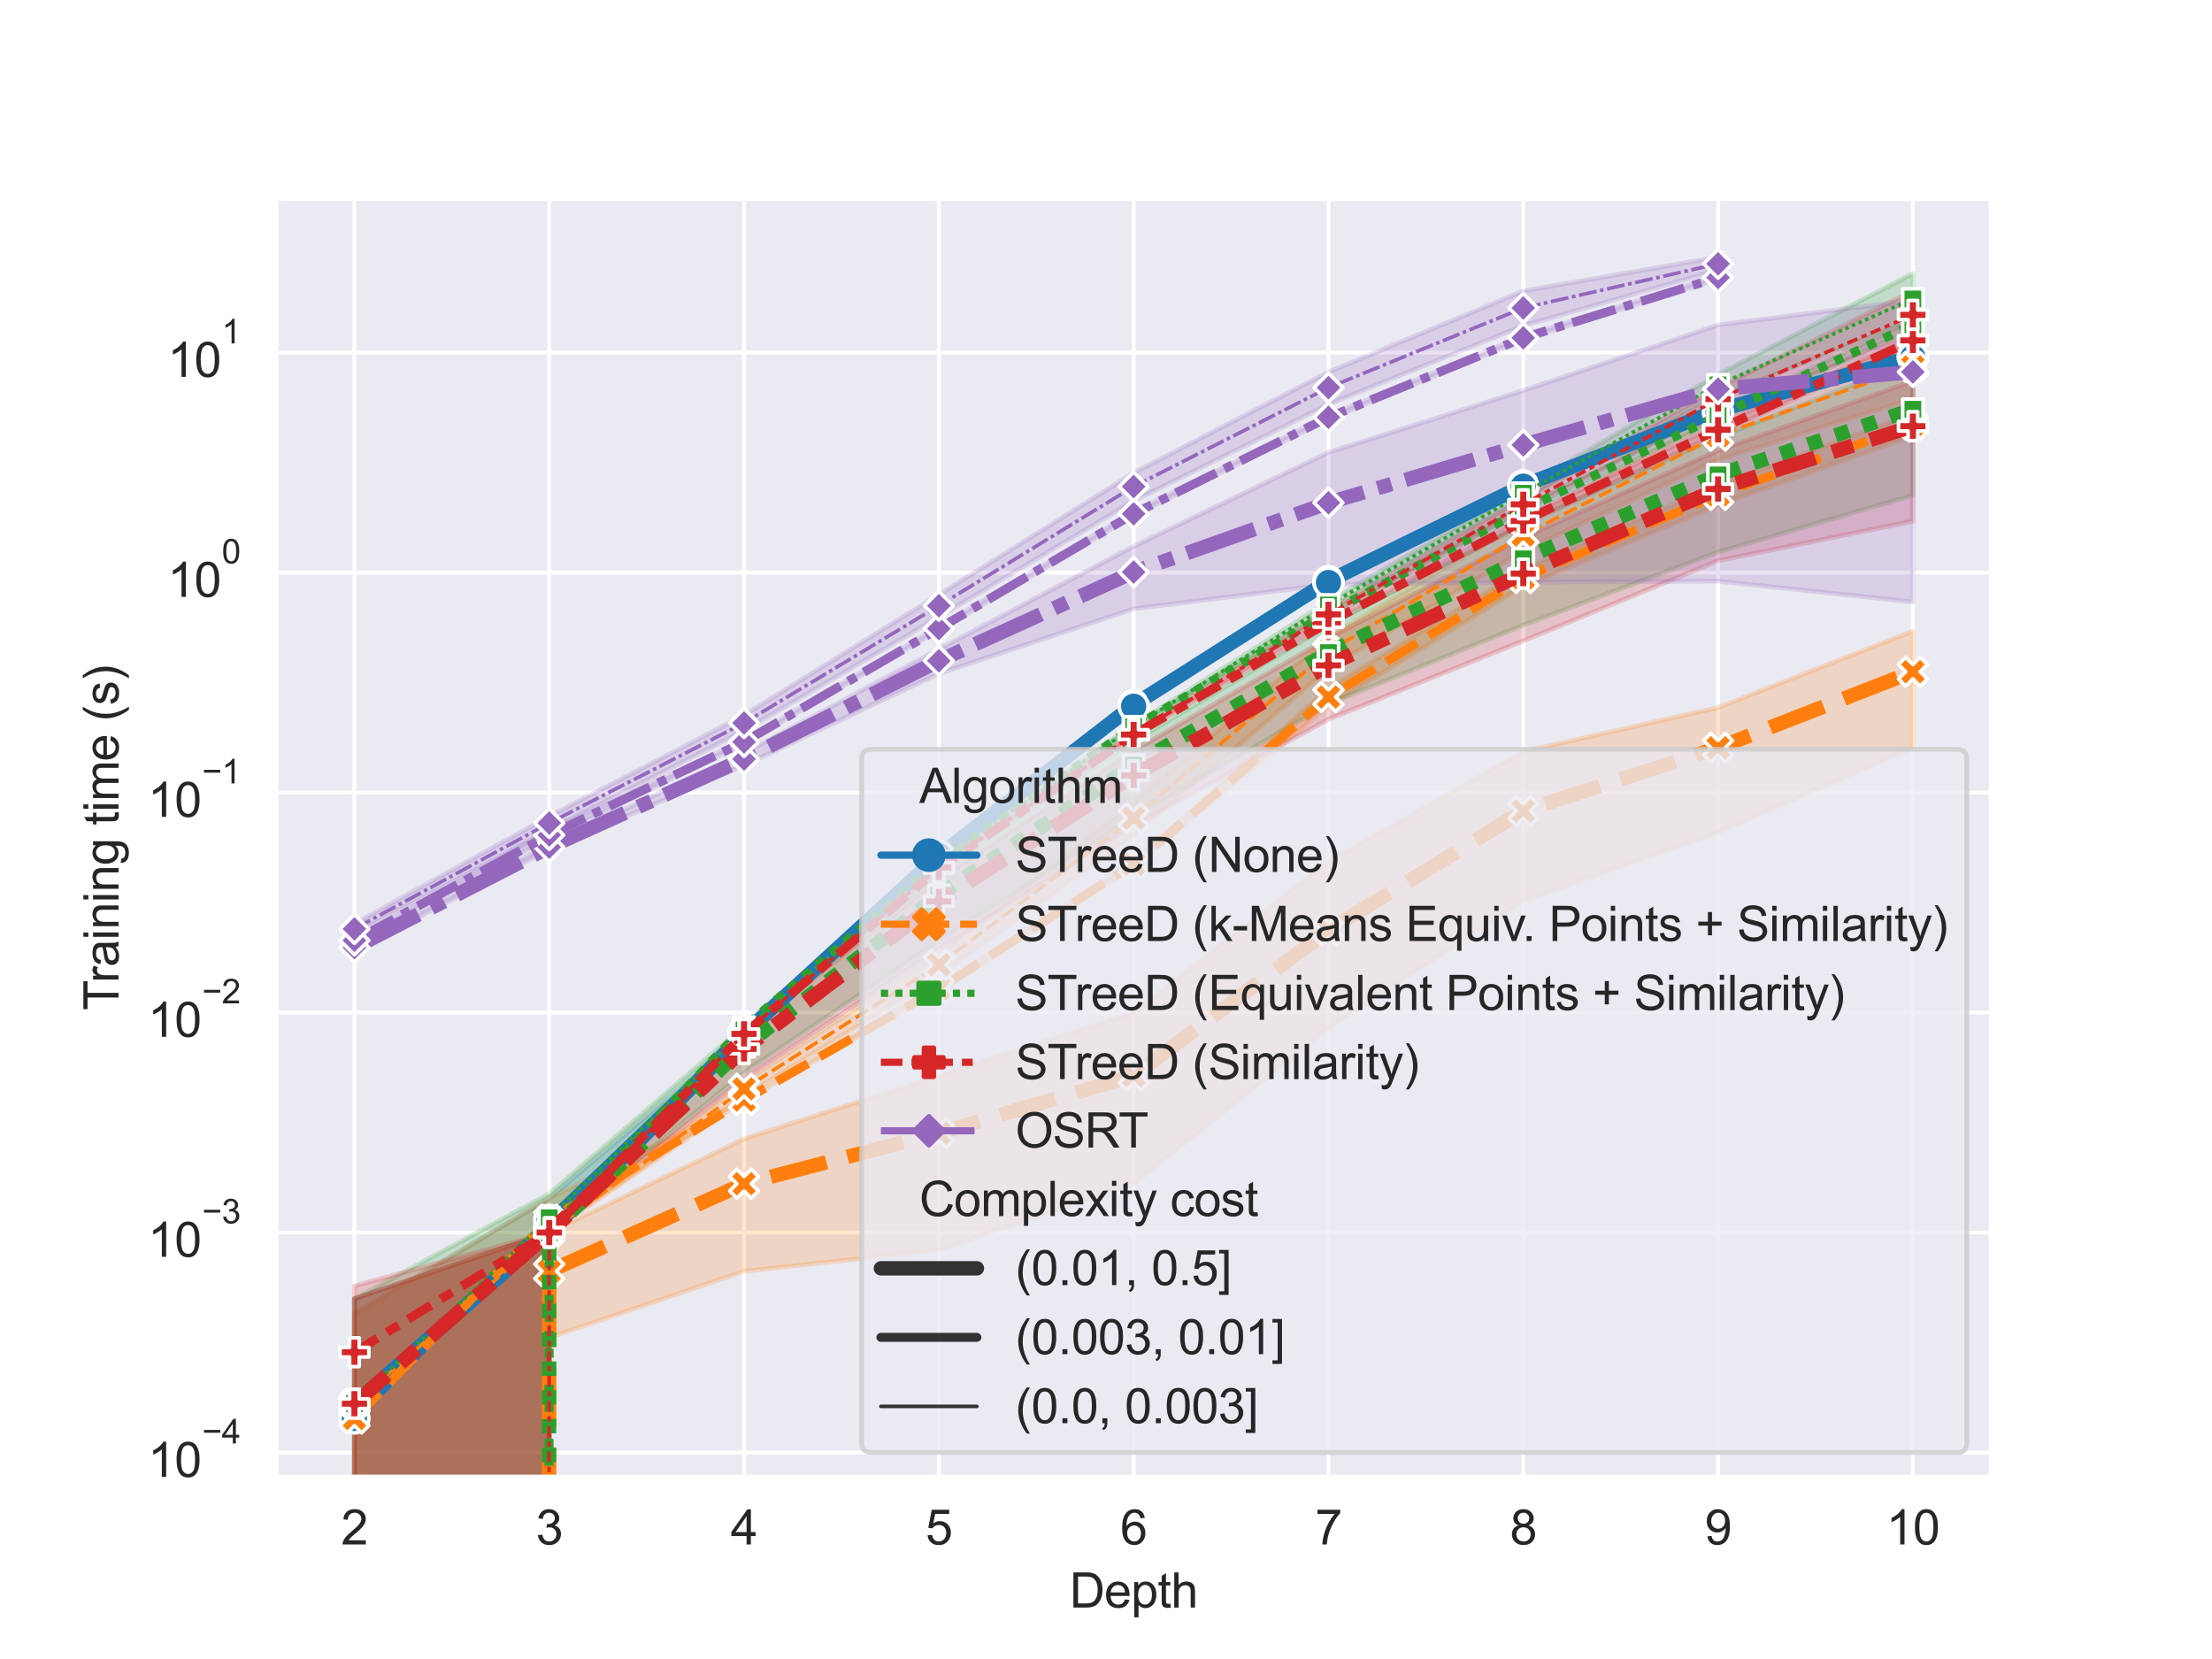 <?xml version="1.0" encoding="utf-8" standalone="no"?>
<!DOCTYPE svg PUBLIC "-//W3C//DTD SVG 1.1//EN"
  "http://www.w3.org/Graphics/SVG/1.1/DTD/svg11.dtd">
<svg xmlns:xlink="http://www.w3.org/1999/xlink" width="460.8pt" height="345.6pt" viewBox="0 0 460.8 345.6" xmlns="http://www.w3.org/2000/svg" version="1.1">
 <defs>
  <style type="text/css">*{stroke-linejoin: round; stroke-linecap: butt}</style>
 </defs>
 <g id="figure_1">
  <g id="patch_1">
   <path d="M 0 345.6 
L 460.8 345.6 
L 460.8 0 
L 0 0 
z
" style="fill: #ffffff"/>
  </g>
  <g id="axes_1">
   <g id="patch_2">
    <path d="M 57.6 307.584 
L 414.72 307.584 
L 414.72 41.472 
L 57.6 41.472 
z
" style="fill: #eaeaf2"/>
   </g>
   <g id="matplotlib.axis_1">
    <g id="xtick_1">
     <g id="line2d_1">
      <path d="M 73.833 307.584 
L 73.833 41.472 
" clip-path="url(#pb6aebb6bc5)" style="fill: none; stroke: #ffffff; stroke-width: 0.8; stroke-linecap: round"/>
     </g>
     <g id="text_1">
      <!-- 2 -->
      <g style="fill: #262626" transform="translate(71.052 321.742) scale(0.1 -0.1)">
       <defs>
        <path id="ArialMT-32" d="M 3222 541 
L 3222 0 
L 194 0 
Q 188 203 259 391 
Q 375 700 629 1000 
Q 884 1300 1366 1694 
Q 2113 2306 2375 2664 
Q 2638 3022 2638 3341 
Q 2638 3675 2398 3904 
Q 2159 4134 1775 4134 
Q 1369 4134 1125 3890 
Q 881 3647 878 3216 
L 300 3275 
Q 359 3922 746 4261 
Q 1134 4600 1788 4600 
Q 2447 4600 2831 4234 
Q 3216 3869 3216 3328 
Q 3216 3053 3103 2787 
Q 2991 2522 2730 2228 
Q 2469 1934 1863 1422 
Q 1356 997 1212 845 
Q 1069 694 975 541 
L 3222 541 
z
" transform="scale(0.016)"/>
       </defs>
       <use xlink:href="#ArialMT-32"/>
      </g>
     </g>
    </g>
    <g id="xtick_2">
     <g id="line2d_2">
      <path d="M 114.415 307.584 
L 114.415 41.472 
" clip-path="url(#pb6aebb6bc5)" style="fill: none; stroke: #ffffff; stroke-width: 0.8; stroke-linecap: round"/>
     </g>
     <g id="text_2">
      <!-- 3 -->
      <g style="fill: #262626" transform="translate(111.634 321.742) scale(0.1 -0.1)">
       <defs>
        <path id="ArialMT-33" d="M 269 1209 
L 831 1284 
Q 928 806 1161 595 
Q 1394 384 1728 384 
Q 2125 384 2398 659 
Q 2672 934 2672 1341 
Q 2672 1728 2419 1979 
Q 2166 2231 1775 2231 
Q 1616 2231 1378 2169 
L 1441 2663 
Q 1497 2656 1531 2656 
Q 1891 2656 2178 2843 
Q 2466 3031 2466 3422 
Q 2466 3731 2256 3934 
Q 2047 4138 1716 4138 
Q 1388 4138 1169 3931 
Q 950 3725 888 3313 
L 325 3413 
Q 428 3978 793 4289 
Q 1159 4600 1703 4600 
Q 2078 4600 2393 4439 
Q 2709 4278 2876 4000 
Q 3044 3722 3044 3409 
Q 3044 3113 2884 2869 
Q 2725 2625 2413 2481 
Q 2819 2388 3044 2092 
Q 3269 1797 3269 1353 
Q 3269 753 2831 336 
Q 2394 -81 1725 -81 
Q 1122 -81 723 278 
Q 325 638 269 1209 
z
" transform="scale(0.016)"/>
       </defs>
       <use xlink:href="#ArialMT-33"/>
      </g>
     </g>
    </g>
    <g id="xtick_3">
     <g id="line2d_3">
      <path d="M 154.996 307.584 
L 154.996 41.472 
" clip-path="url(#pb6aebb6bc5)" style="fill: none; stroke: #ffffff; stroke-width: 0.8; stroke-linecap: round"/>
     </g>
     <g id="text_3">
      <!-- 4 -->
      <g style="fill: #262626" transform="translate(152.216 321.742) scale(0.1 -0.1)">
       <defs>
        <path id="ArialMT-34" d="M 2069 0 
L 2069 1097 
L 81 1097 
L 81 1613 
L 2172 4581 
L 2631 4581 
L 2631 1613 
L 3250 1613 
L 3250 1097 
L 2631 1097 
L 2631 0 
L 2069 0 
z
M 2069 1613 
L 2069 3678 
L 634 1613 
L 2069 1613 
z
" transform="scale(0.016)"/>
       </defs>
       <use xlink:href="#ArialMT-34"/>
      </g>
     </g>
    </g>
    <g id="xtick_4">
     <g id="line2d_4">
      <path d="M 195.578 307.584 
L 195.578 41.472 
" clip-path="url(#pb6aebb6bc5)" style="fill: none; stroke: #ffffff; stroke-width: 0.8; stroke-linecap: round"/>
     </g>
     <g id="text_4">
      <!-- 5 -->
      <g style="fill: #262626" transform="translate(192.798 321.742) scale(0.1 -0.1)">
       <defs>
        <path id="ArialMT-35" d="M 266 1200 
L 856 1250 
Q 922 819 1161 601 
Q 1400 384 1738 384 
Q 2144 384 2425 690 
Q 2706 997 2706 1503 
Q 2706 1984 2436 2262 
Q 2166 2541 1728 2541 
Q 1456 2541 1237 2417 
Q 1019 2294 894 2097 
L 366 2166 
L 809 4519 
L 3088 4519 
L 3088 3981 
L 1259 3981 
L 1013 2750 
Q 1425 3038 1878 3038 
Q 2478 3038 2890 2622 
Q 3303 2206 3303 1553 
Q 3303 931 2941 478 
Q 2500 -78 1738 -78 
Q 1113 -78 717 272 
Q 322 622 266 1200 
z
" transform="scale(0.016)"/>
       </defs>
       <use xlink:href="#ArialMT-35"/>
      </g>
     </g>
    </g>
    <g id="xtick_5">
     <g id="line2d_5">
      <path d="M 236.16 307.584 
L 236.16 41.472 
" clip-path="url(#pb6aebb6bc5)" style="fill: none; stroke: #ffffff; stroke-width: 0.8; stroke-linecap: round"/>
     </g>
     <g id="text_5">
      <!-- 6 -->
      <g style="fill: #262626" transform="translate(233.38 321.742) scale(0.1 -0.1)">
       <defs>
        <path id="ArialMT-36" d="M 3184 3459 
L 2625 3416 
Q 2550 3747 2413 3897 
Q 2184 4138 1850 4138 
Q 1581 4138 1378 3988 
Q 1113 3794 959 3422 
Q 806 3050 800 2363 
Q 1003 2672 1297 2822 
Q 1591 2972 1913 2972 
Q 2475 2972 2870 2558 
Q 3266 2144 3266 1488 
Q 3266 1056 3080 686 
Q 2894 316 2569 119 
Q 2244 -78 1831 -78 
Q 1128 -78 684 439 
Q 241 956 241 2144 
Q 241 3472 731 4075 
Q 1159 4600 1884 4600 
Q 2425 4600 2770 4297 
Q 3116 3994 3184 3459 
z
M 888 1484 
Q 888 1194 1011 928 
Q 1134 663 1356 523 
Q 1578 384 1822 384 
Q 2178 384 2434 671 
Q 2691 959 2691 1453 
Q 2691 1928 2437 2201 
Q 2184 2475 1800 2475 
Q 1419 2475 1153 2201 
Q 888 1928 888 1484 
z
" transform="scale(0.016)"/>
       </defs>
       <use xlink:href="#ArialMT-36"/>
      </g>
     </g>
    </g>
    <g id="xtick_6">
     <g id="line2d_6">
      <path d="M 276.742 307.584 
L 276.742 41.472 
" clip-path="url(#pb6aebb6bc5)" style="fill: none; stroke: #ffffff; stroke-width: 0.8; stroke-linecap: round"/>
     </g>
     <g id="text_6">
      <!-- 7 -->
      <g style="fill: #262626" transform="translate(273.961 321.742) scale(0.1 -0.1)">
       <defs>
        <path id="ArialMT-37" d="M 303 3981 
L 303 4522 
L 3269 4522 
L 3269 4084 
Q 2831 3619 2401 2847 
Q 1972 2075 1738 1259 
Q 1569 684 1522 0 
L 944 0 
Q 953 541 1156 1306 
Q 1359 2072 1739 2783 
Q 2119 3494 2547 3981 
L 303 3981 
z
" transform="scale(0.016)"/>
       </defs>
       <use xlink:href="#ArialMT-37"/>
      </g>
     </g>
    </g>
    <g id="xtick_7">
     <g id="line2d_7">
      <path d="M 317.324 307.584 
L 317.324 41.472 
" clip-path="url(#pb6aebb6bc5)" style="fill: none; stroke: #ffffff; stroke-width: 0.8; stroke-linecap: round"/>
     </g>
     <g id="text_7">
      <!-- 8 -->
      <g style="fill: #262626" transform="translate(314.543 321.742) scale(0.1 -0.1)">
       <defs>
        <path id="ArialMT-38" d="M 1131 2484 
Q 781 2613 612 2850 
Q 444 3088 444 3419 
Q 444 3919 803 4259 
Q 1163 4600 1759 4600 
Q 2359 4600 2725 4251 
Q 3091 3903 3091 3403 
Q 3091 3084 2923 2848 
Q 2756 2613 2416 2484 
Q 2838 2347 3058 2040 
Q 3278 1734 3278 1309 
Q 3278 722 2862 322 
Q 2447 -78 1769 -78 
Q 1091 -78 675 323 
Q 259 725 259 1325 
Q 259 1772 486 2073 
Q 713 2375 1131 2484 
z
M 1019 3438 
Q 1019 3113 1228 2906 
Q 1438 2700 1772 2700 
Q 2097 2700 2305 2904 
Q 2513 3109 2513 3406 
Q 2513 3716 2298 3927 
Q 2084 4138 1766 4138 
Q 1444 4138 1231 3931 
Q 1019 3725 1019 3438 
z
M 838 1322 
Q 838 1081 952 856 
Q 1066 631 1291 507 
Q 1516 384 1775 384 
Q 2178 384 2440 643 
Q 2703 903 2703 1303 
Q 2703 1709 2433 1975 
Q 2163 2241 1756 2241 
Q 1359 2241 1098 1978 
Q 838 1716 838 1322 
z
" transform="scale(0.016)"/>
       </defs>
       <use xlink:href="#ArialMT-38"/>
      </g>
     </g>
    </g>
    <g id="xtick_8">
     <g id="line2d_8">
      <path d="M 357.905 307.584 
L 357.905 41.472 
" clip-path="url(#pb6aebb6bc5)" style="fill: none; stroke: #ffffff; stroke-width: 0.8; stroke-linecap: round"/>
     </g>
     <g id="text_8">
      <!-- 9 -->
      <g style="fill: #262626" transform="translate(355.125 321.742) scale(0.1 -0.1)">
       <defs>
        <path id="ArialMT-39" d="M 350 1059 
L 891 1109 
Q 959 728 1153 556 
Q 1347 384 1650 384 
Q 1909 384 2104 503 
Q 2300 622 2425 820 
Q 2550 1019 2634 1356 
Q 2719 1694 2719 2044 
Q 2719 2081 2716 2156 
Q 2547 1888 2255 1720 
Q 1963 1553 1622 1553 
Q 1053 1553 659 1965 
Q 266 2378 266 3053 
Q 266 3750 677 4175 
Q 1088 4600 1706 4600 
Q 2153 4600 2523 4359 
Q 2894 4119 3086 3673 
Q 3278 3228 3278 2384 
Q 3278 1506 3087 986 
Q 2897 466 2520 194 
Q 2144 -78 1638 -78 
Q 1100 -78 759 220 
Q 419 519 350 1059 
z
M 2653 3081 
Q 2653 3566 2395 3850 
Q 2138 4134 1775 4134 
Q 1400 4134 1122 3828 
Q 844 3522 844 3034 
Q 844 2597 1108 2323 
Q 1372 2050 1759 2050 
Q 2150 2050 2401 2323 
Q 2653 2597 2653 3081 
z
" transform="scale(0.016)"/>
       </defs>
       <use xlink:href="#ArialMT-39"/>
      </g>
     </g>
    </g>
    <g id="xtick_9">
     <g id="line2d_9">
      <path d="M 398.487 307.584 
L 398.487 41.472 
" clip-path="url(#pb6aebb6bc5)" style="fill: none; stroke: #ffffff; stroke-width: 0.8; stroke-linecap: round"/>
     </g>
     <g id="text_9">
      <!-- 10 -->
      <g style="fill: #262626" transform="translate(392.926 321.742) scale(0.1 -0.1)">
       <defs>
        <path id="ArialMT-31" d="M 2384 0 
L 1822 0 
L 1822 3584 
Q 1619 3391 1289 3197 
Q 959 3003 697 2906 
L 697 3450 
Q 1169 3672 1522 3987 
Q 1875 4303 2022 4600 
L 2384 4600 
L 2384 0 
z
" transform="scale(0.016)"/>
        <path id="ArialMT-30" d="M 266 2259 
Q 266 3072 433 3567 
Q 600 4063 929 4331 
Q 1259 4600 1759 4600 
Q 2128 4600 2406 4451 
Q 2684 4303 2865 4023 
Q 3047 3744 3150 3342 
Q 3253 2941 3253 2259 
Q 3253 1453 3087 958 
Q 2922 463 2592 192 
Q 2263 -78 1759 -78 
Q 1097 -78 719 397 
Q 266 969 266 2259 
z
M 844 2259 
Q 844 1131 1108 757 
Q 1372 384 1759 384 
Q 2147 384 2411 759 
Q 2675 1134 2675 2259 
Q 2675 3391 2411 3762 
Q 2147 4134 1753 4134 
Q 1366 4134 1134 3806 
Q 844 3388 844 2259 
z
" transform="scale(0.016)"/>
       </defs>
       <use xlink:href="#ArialMT-31"/>
       <use xlink:href="#ArialMT-30" x="55.615"/>
      </g>
     </g>
    </g>
    <g id="text_10">
     <!-- Depth -->
     <g style="fill: #262626" transform="translate(222.819 334.887) scale(0.1 -0.1)">
      <defs>
       <path id="ArialMT-44" d="M 494 0 
L 494 4581 
L 2072 4581 
Q 2606 4581 2888 4516 
Q 3281 4425 3559 4188 
Q 3922 3881 4101 3404 
Q 4281 2928 4281 2316 
Q 4281 1794 4159 1391 
Q 4038 988 3847 723 
Q 3656 459 3429 307 
Q 3203 156 2883 78 
Q 2563 0 2147 0 
L 494 0 
z
M 1100 541 
L 2078 541 
Q 2531 541 2789 625 
Q 3047 709 3200 863 
Q 3416 1078 3536 1442 
Q 3656 1806 3656 2325 
Q 3656 3044 3420 3430 
Q 3184 3816 2847 3947 
Q 2603 4041 2063 4041 
L 1100 4041 
L 1100 541 
z
" transform="scale(0.016)"/>
       <path id="ArialMT-65" d="M 2694 1069 
L 3275 997 
Q 3138 488 2766 206 
Q 2394 -75 1816 -75 
Q 1088 -75 661 373 
Q 234 822 234 1631 
Q 234 2469 665 2931 
Q 1097 3394 1784 3394 
Q 2450 3394 2872 2941 
Q 3294 2488 3294 1666 
Q 3294 1616 3291 1516 
L 816 1516 
Q 847 969 1125 678 
Q 1403 388 1819 388 
Q 2128 388 2347 550 
Q 2566 713 2694 1069 
z
M 847 1978 
L 2700 1978 
Q 2663 2397 2488 2606 
Q 2219 2931 1791 2931 
Q 1403 2931 1139 2672 
Q 875 2413 847 1978 
z
" transform="scale(0.016)"/>
       <path id="ArialMT-70" d="M 422 -1272 
L 422 3319 
L 934 3319 
L 934 2888 
Q 1116 3141 1344 3267 
Q 1572 3394 1897 3394 
Q 2322 3394 2647 3175 
Q 2972 2956 3137 2557 
Q 3303 2159 3303 1684 
Q 3303 1175 3120 767 
Q 2938 359 2589 142 
Q 2241 -75 1856 -75 
Q 1575 -75 1351 44 
Q 1128 163 984 344 
L 984 -1272 
L 422 -1272 
z
M 931 1641 
Q 931 1000 1190 694 
Q 1450 388 1819 388 
Q 2194 388 2461 705 
Q 2728 1022 2728 1688 
Q 2728 2322 2467 2637 
Q 2206 2953 1844 2953 
Q 1484 2953 1207 2617 
Q 931 2281 931 1641 
z
" transform="scale(0.016)"/>
       <path id="ArialMT-74" d="M 1650 503 
L 1731 6 
Q 1494 -44 1306 -44 
Q 1000 -44 831 53 
Q 663 150 594 308 
Q 525 466 525 972 
L 525 2881 
L 113 2881 
L 113 3319 
L 525 3319 
L 525 4141 
L 1084 4478 
L 1084 3319 
L 1650 3319 
L 1650 2881 
L 1084 2881 
L 1084 941 
Q 1084 700 1114 631 
Q 1144 563 1211 522 
Q 1278 481 1403 481 
Q 1497 481 1650 503 
z
" transform="scale(0.016)"/>
       <path id="ArialMT-68" d="M 422 0 
L 422 4581 
L 984 4581 
L 984 2938 
Q 1378 3394 1978 3394 
Q 2347 3394 2619 3248 
Q 2891 3103 3008 2847 
Q 3125 2591 3125 2103 
L 3125 0 
L 2563 0 
L 2563 2103 
Q 2563 2525 2380 2717 
Q 2197 2909 1863 2909 
Q 1613 2909 1392 2779 
Q 1172 2650 1078 2428 
Q 984 2206 984 1816 
L 984 0 
L 422 0 
z
" transform="scale(0.016)"/>
      </defs>
      <use xlink:href="#ArialMT-44"/>
      <use xlink:href="#ArialMT-65" x="72.217"/>
      <use xlink:href="#ArialMT-70" x="127.832"/>
      <use xlink:href="#ArialMT-74" x="183.447"/>
      <use xlink:href="#ArialMT-68" x="211.23"/>
     </g>
    </g>
   </g>
   <g id="matplotlib.axis_2">
    <g id="ytick_1">
     <g id="line2d_10">
      <path d="M 57.6 302.587 
L 414.72 302.587 
" clip-path="url(#pb6aebb6bc5)" style="fill: none; stroke: #ffffff; stroke-width: 0.8; stroke-linecap: round"/>
     </g>
     <g id="text_11">
      <!-- $\mathdefault{10^{-4}}$ -->
      <g style="fill: #262626" transform="translate(30.8 307.693) scale(0.1 -0.1)">
       <defs>
        <path id="ArialMT-2212" d="M 3381 1997 
L 356 1997 
L 356 2522 
L 3381 2522 
L 3381 1997 
z
" transform="scale(0.016)"/>
       </defs>
       <use xlink:href="#ArialMT-31" transform="translate(0 0.202)"/>
       <use xlink:href="#ArialMT-30" transform="translate(55.615 0.202)"/>
       <use xlink:href="#ArialMT-2212" transform="translate(112.973 69.895) scale(0.7)"/>
       <use xlink:href="#ArialMT-34" transform="translate(153.852 69.895) scale(0.7)"/>
      </g>
     </g>
    </g>
    <g id="ytick_2">
     <g id="line2d_11">
      <path d="M 57.6 256.76 
L 414.72 256.76 
" clip-path="url(#pb6aebb6bc5)" style="fill: none; stroke: #ffffff; stroke-width: 0.8; stroke-linecap: round"/>
     </g>
     <g id="text_12">
      <!-- $\mathdefault{10^{-3}}$ -->
      <g style="fill: #262626" transform="translate(30.8 261.916) scale(0.1 -0.1)">
       <use xlink:href="#ArialMT-31" transform="translate(0 0.994)"/>
       <use xlink:href="#ArialMT-30" transform="translate(55.615 0.994)"/>
       <use xlink:href="#ArialMT-2212" transform="translate(112.973 70.688) scale(0.7)"/>
       <use xlink:href="#ArialMT-33" transform="translate(153.852 70.688) scale(0.7)"/>
      </g>
     </g>
    </g>
    <g id="ytick_3">
     <g id="line2d_12">
      <path d="M 57.6 210.934 
L 414.72 210.934 
" clip-path="url(#pb6aebb6bc5)" style="fill: none; stroke: #ffffff; stroke-width: 0.8; stroke-linecap: round"/>
     </g>
     <g id="text_13">
      <!-- $\mathdefault{10^{-2}}$ -->
      <g style="fill: #262626" transform="translate(30.8 216.09) scale(0.1 -0.1)">
       <use xlink:href="#ArialMT-31" transform="translate(0 0.994)"/>
       <use xlink:href="#ArialMT-30" transform="translate(55.615 0.994)"/>
       <use xlink:href="#ArialMT-2212" transform="translate(112.973 70.688) scale(0.7)"/>
       <use xlink:href="#ArialMT-32" transform="translate(153.852 70.688) scale(0.7)"/>
      </g>
     </g>
    </g>
    <g id="ytick_4">
     <g id="line2d_13">
      <path d="M 57.6 165.107 
L 414.72 165.107 
" clip-path="url(#pb6aebb6bc5)" style="fill: none; stroke: #ffffff; stroke-width: 0.8; stroke-linecap: round"/>
     </g>
     <g id="text_14">
      <!-- $\mathdefault{10^{-1}}$ -->
      <g style="fill: #262626" transform="translate(30.8 170.263) scale(0.1 -0.1)">
       <use xlink:href="#ArialMT-31" transform="translate(0 0.994)"/>
       <use xlink:href="#ArialMT-30" transform="translate(55.615 0.994)"/>
       <use xlink:href="#ArialMT-2212" transform="translate(112.973 70.688) scale(0.7)"/>
       <use xlink:href="#ArialMT-31" transform="translate(153.852 70.688) scale(0.7)"/>
      </g>
     </g>
    </g>
    <g id="ytick_5">
     <g id="line2d_14">
      <path d="M 57.6 119.28 
L 414.72 119.28 
" clip-path="url(#pb6aebb6bc5)" style="fill: none; stroke: #ffffff; stroke-width: 0.8; stroke-linecap: round"/>
     </g>
     <g id="text_15">
      <!-- $\mathdefault{10^{0}}$ -->
      <g style="fill: #262626" transform="translate(34.9 124.437) scale(0.1 -0.1)">
       <use xlink:href="#ArialMT-31" transform="translate(0 0.994)"/>
       <use xlink:href="#ArialMT-30" transform="translate(55.615 0.994)"/>
       <use xlink:href="#ArialMT-30" transform="translate(112.973 70.688) scale(0.7)"/>
      </g>
     </g>
    </g>
    <g id="ytick_6">
     <g id="line2d_15">
      <path d="M 57.6 73.454 
L 414.72 73.454 
" clip-path="url(#pb6aebb6bc5)" style="fill: none; stroke: #ffffff; stroke-width: 0.8; stroke-linecap: round"/>
     </g>
     <g id="text_16">
      <!-- $\mathdefault{10^{1}}$ -->
      <g style="fill: #262626" transform="translate(34.9 78.61) scale(0.1 -0.1)">
       <use xlink:href="#ArialMT-31" transform="translate(0 0.994)"/>
       <use xlink:href="#ArialMT-30" transform="translate(55.615 0.994)"/>
       <use xlink:href="#ArialMT-31" transform="translate(112.973 70.688) scale(0.7)"/>
      </g>
     </g>
    </g>
    <g id="ytick_7"/>
    <g id="ytick_8"/>
    <g id="ytick_9"/>
    <g id="ytick_10"/>
    <g id="ytick_11"/>
    <g id="ytick_12"/>
    <g id="ytick_13"/>
    <g id="ytick_14"/>
    <g id="ytick_15"/>
    <g id="ytick_16"/>
    <g id="ytick_17"/>
    <g id="ytick_18"/>
    <g id="ytick_19"/>
    <g id="ytick_20"/>
    <g id="ytick_21"/>
    <g id="ytick_22"/>
    <g id="ytick_23"/>
    <g id="ytick_24"/>
    <g id="ytick_25"/>
    <g id="ytick_26"/>
    <g id="ytick_27"/>
    <g id="ytick_28"/>
    <g id="ytick_29"/>
    <g id="ytick_30"/>
    <g id="ytick_31"/>
    <g id="ytick_32"/>
    <g id="ytick_33"/>
    <g id="ytick_34"/>
    <g id="ytick_35"/>
    <g id="ytick_36"/>
    <g id="ytick_37"/>
    <g id="ytick_38"/>
    <g id="ytick_39"/>
    <g id="ytick_40"/>
    <g id="ytick_41"/>
    <g id="ytick_42"/>
    <g id="ytick_43"/>
    <g id="ytick_44"/>
    <g id="ytick_45"/>
    <g id="ytick_46"/>
    <g id="ytick_47"/>
    <g id="ytick_48"/>
    <g id="ytick_49"/>
    <g id="ytick_50"/>
    <g id="ytick_51"/>
    <g id="text_17">
     <!-- Training time (s) -->
     <g style="fill: #262626" transform="translate(24.695 210.456) rotate(-90) scale(0.1 -0.1)">
      <defs>
       <path id="ArialMT-54" d="M 1659 0 
L 1659 4041 
L 150 4041 
L 150 4581 
L 3781 4581 
L 3781 4041 
L 2266 4041 
L 2266 0 
L 1659 0 
z
" transform="scale(0.016)"/>
       <path id="ArialMT-72" d="M 416 0 
L 416 3319 
L 922 3319 
L 922 2816 
Q 1116 3169 1280 3281 
Q 1444 3394 1641 3394 
Q 1925 3394 2219 3213 
L 2025 2691 
Q 1819 2813 1613 2813 
Q 1428 2813 1281 2702 
Q 1134 2591 1072 2394 
Q 978 2094 978 1738 
L 978 0 
L 416 0 
z
" transform="scale(0.016)"/>
       <path id="ArialMT-61" d="M 2588 409 
Q 2275 144 1986 34 
Q 1697 -75 1366 -75 
Q 819 -75 525 192 
Q 231 459 231 875 
Q 231 1119 342 1320 
Q 453 1522 633 1644 
Q 813 1766 1038 1828 
Q 1203 1872 1538 1913 
Q 2219 1994 2541 2106 
Q 2544 2222 2544 2253 
Q 2544 2597 2384 2738 
Q 2169 2928 1744 2928 
Q 1347 2928 1158 2789 
Q 969 2650 878 2297 
L 328 2372 
Q 403 2725 575 2942 
Q 747 3159 1072 3276 
Q 1397 3394 1825 3394 
Q 2250 3394 2515 3294 
Q 2781 3194 2906 3042 
Q 3031 2891 3081 2659 
Q 3109 2516 3109 2141 
L 3109 1391 
Q 3109 606 3145 398 
Q 3181 191 3288 0 
L 2700 0 
Q 2613 175 2588 409 
z
M 2541 1666 
Q 2234 1541 1622 1453 
Q 1275 1403 1131 1340 
Q 988 1278 909 1158 
Q 831 1038 831 891 
Q 831 666 1001 516 
Q 1172 366 1500 366 
Q 1825 366 2078 508 
Q 2331 650 2450 897 
Q 2541 1088 2541 1459 
L 2541 1666 
z
" transform="scale(0.016)"/>
       <path id="ArialMT-69" d="M 425 3934 
L 425 4581 
L 988 4581 
L 988 3934 
L 425 3934 
z
M 425 0 
L 425 3319 
L 988 3319 
L 988 0 
L 425 0 
z
" transform="scale(0.016)"/>
       <path id="ArialMT-6e" d="M 422 0 
L 422 3319 
L 928 3319 
L 928 2847 
Q 1294 3394 1984 3394 
Q 2284 3394 2536 3286 
Q 2788 3178 2913 3003 
Q 3038 2828 3088 2588 
Q 3119 2431 3119 2041 
L 3119 0 
L 2556 0 
L 2556 2019 
Q 2556 2363 2490 2533 
Q 2425 2703 2258 2804 
Q 2091 2906 1866 2906 
Q 1506 2906 1245 2678 
Q 984 2450 984 1813 
L 984 0 
L 422 0 
z
" transform="scale(0.016)"/>
       <path id="ArialMT-67" d="M 319 -275 
L 866 -356 
Q 900 -609 1056 -725 
Q 1266 -881 1628 -881 
Q 2019 -881 2231 -725 
Q 2444 -569 2519 -288 
Q 2563 -116 2559 434 
Q 2191 0 1641 0 
Q 956 0 581 494 
Q 206 988 206 1678 
Q 206 2153 378 2554 
Q 550 2956 876 3175 
Q 1203 3394 1644 3394 
Q 2231 3394 2613 2919 
L 2613 3319 
L 3131 3319 
L 3131 450 
Q 3131 -325 2973 -648 
Q 2816 -972 2473 -1159 
Q 2131 -1347 1631 -1347 
Q 1038 -1347 672 -1080 
Q 306 -813 319 -275 
z
M 784 1719 
Q 784 1066 1043 766 
Q 1303 466 1694 466 
Q 2081 466 2343 764 
Q 2606 1063 2606 1700 
Q 2606 2309 2336 2618 
Q 2066 2928 1684 2928 
Q 1309 2928 1046 2623 
Q 784 2319 784 1719 
z
" transform="scale(0.016)"/>
       <path id="ArialMT-20" transform="scale(0.016)"/>
       <path id="ArialMT-6d" d="M 422 0 
L 422 3319 
L 925 3319 
L 925 2853 
Q 1081 3097 1340 3245 
Q 1600 3394 1931 3394 
Q 2300 3394 2536 3241 
Q 2772 3088 2869 2813 
Q 3263 3394 3894 3394 
Q 4388 3394 4653 3120 
Q 4919 2847 4919 2278 
L 4919 0 
L 4359 0 
L 4359 2091 
Q 4359 2428 4304 2576 
Q 4250 2725 4106 2815 
Q 3963 2906 3769 2906 
Q 3419 2906 3187 2673 
Q 2956 2441 2956 1928 
L 2956 0 
L 2394 0 
L 2394 2156 
Q 2394 2531 2256 2718 
Q 2119 2906 1806 2906 
Q 1569 2906 1367 2781 
Q 1166 2656 1075 2415 
Q 984 2175 984 1722 
L 984 0 
L 422 0 
z
" transform="scale(0.016)"/>
       <path id="ArialMT-28" d="M 1497 -1347 
Q 1031 -759 709 28 
Q 388 816 388 1659 
Q 388 2403 628 3084 
Q 909 3875 1497 4659 
L 1900 4659 
Q 1522 4009 1400 3731 
Q 1209 3300 1100 2831 
Q 966 2247 966 1656 
Q 966 153 1900 -1347 
L 1497 -1347 
z
" transform="scale(0.016)"/>
       <path id="ArialMT-73" d="M 197 991 
L 753 1078 
Q 800 744 1014 566 
Q 1228 388 1613 388 
Q 2000 388 2187 545 
Q 2375 703 2375 916 
Q 2375 1106 2209 1216 
Q 2094 1291 1634 1406 
Q 1016 1563 777 1677 
Q 538 1791 414 1992 
Q 291 2194 291 2438 
Q 291 2659 392 2848 
Q 494 3038 669 3163 
Q 800 3259 1026 3326 
Q 1253 3394 1513 3394 
Q 1903 3394 2198 3281 
Q 2494 3169 2634 2976 
Q 2775 2784 2828 2463 
L 2278 2388 
Q 2241 2644 2061 2787 
Q 1881 2931 1553 2931 
Q 1166 2931 1000 2803 
Q 834 2675 834 2503 
Q 834 2394 903 2306 
Q 972 2216 1119 2156 
Q 1203 2125 1616 2013 
Q 2213 1853 2448 1751 
Q 2684 1650 2818 1456 
Q 2953 1263 2953 975 
Q 2953 694 2789 445 
Q 2625 197 2315 61 
Q 2006 -75 1616 -75 
Q 969 -75 630 194 
Q 291 463 197 991 
z
" transform="scale(0.016)"/>
       <path id="ArialMT-29" d="M 791 -1347 
L 388 -1347 
Q 1322 153 1322 1656 
Q 1322 2244 1188 2822 
Q 1081 3291 891 3722 
Q 769 4003 388 4659 
L 791 4659 
Q 1378 3875 1659 3084 
Q 1900 2403 1900 1659 
Q 1900 816 1576 28 
Q 1253 -759 791 -1347 
z
" transform="scale(0.016)"/>
      </defs>
      <use xlink:href="#ArialMT-54"/>
      <use xlink:href="#ArialMT-72" x="57.334"/>
      <use xlink:href="#ArialMT-61" x="90.635"/>
      <use xlink:href="#ArialMT-69" x="146.25"/>
      <use xlink:href="#ArialMT-6e" x="168.467"/>
      <use xlink:href="#ArialMT-69" x="224.082"/>
      <use xlink:href="#ArialMT-6e" x="246.299"/>
      <use xlink:href="#ArialMT-67" x="301.914"/>
      <use xlink:href="#ArialMT-20" x="357.529"/>
      <use xlink:href="#ArialMT-74" x="385.312"/>
      <use xlink:href="#ArialMT-69" x="413.096"/>
      <use xlink:href="#ArialMT-6d" x="435.312"/>
      <use xlink:href="#ArialMT-65" x="518.613"/>
      <use xlink:href="#ArialMT-20" x="574.229"/>
      <use xlink:href="#ArialMT-28" x="602.012"/>
      <use xlink:href="#ArialMT-73" x="635.312"/>
      <use xlink:href="#ArialMT-29" x="685.312"/>
     </g>
    </g>
   </g>
   <g id="PolyCollection_1">
    <path d="M 73.833 270.555 
L 73.833 45945.831 
L 114.415 256.76 
L 154.996 215.375 
L 195.578 178.378 
L 236.16 147.017 
L 276.742 121.407 
L 317.324 101.276 
L 357.905 85.813 
L 398.487 74.441 
L 398.487 74.18 
L 398.487 74.18 
L 357.905 84.894 
L 317.324 101.014 
L 276.742 120.71 
L 236.16 146.699 
L 195.578 178.122 
L 154.996 215.375 
L 114.415 256.76 
L 73.833 270.555 
z
" clip-path="url(#pb6aebb6bc5)" style="fill: #1f77b4; fill-opacity: 0.2; stroke: #1f77b4; stroke-opacity: 0.2"/>
   </g>
   <g id="PolyCollection_2">
    <path d="M 73.833 273.623 
L 73.833 45945.831 
L 114.415 256.76 
L 154.996 215.375 
L 195.578 178.397 
L 236.16 147.054 
L 276.742 121.346 
L 317.324 101.216 
L 357.905 85.866 
L 398.487 74.443 
L 398.487 74.297 
L 398.487 74.297 
L 357.905 85.636 
L 317.324 101.086 
L 276.742 121.161 
L 236.16 146.905 
L 195.578 177.958 
L 154.996 215.375 
L 114.415 249.661 
L 73.833 273.623 
z
" clip-path="url(#pb6aebb6bc5)" style="fill: #1f77b4; fill-opacity: 0.2; stroke: #1f77b4; stroke-opacity: 0.2"/>
   </g>
   <g id="PolyCollection_3">
    <path d="M 73.833 270.555 
L 73.833 45945.831 
L 114.415 256.76 
L 154.996 215.375 
L 195.578 178.639 
L 236.16 147.219 
L 276.742 121.403 
L 317.324 101.361 
L 357.905 85.96 
L 398.487 74.498 
L 398.487 74.391 
L 398.487 74.391 
L 357.905 85.844 
L 317.324 101.195 
L 276.742 121.293 
L 236.16 147.004 
L 195.578 177.805 
L 154.996 214.168 
L 114.415 256.76 
L 73.833 270.555 
z
" clip-path="url(#pb6aebb6bc5)" style="fill: #1f77b4; fill-opacity: 0.2; stroke: #1f77b4; stroke-opacity: 0.2"/>
   </g>
   <g id="PolyCollection_4">
    <path d="M 73.833 45945.831 
L 73.833 45945.831 
L 114.415 278.625 
L 154.996 264.83 
L 195.578 260.389 
L 236.16 246.594 
L 276.742 214.168 
L 317.324 187.681 
L 357.905 173.437 
L 398.487 155.753 
L 398.487 131.463 
L 398.487 131.463 
L 357.905 147.403 
L 317.324 156.574 
L 276.742 179.508 
L 236.16 210.934 
L 195.578 224.076 
L 154.996 237.239 
L 114.415 256.76 
L 73.833 45945.831 
z
" clip-path="url(#pb6aebb6bc5)" style="fill: #ff7f0e; fill-opacity: 0.2; stroke: #ff7f0e; stroke-opacity: 0.2"/>
   </g>
   <g id="PolyCollection_5">
    <path d="M 73.833 273.623 
L 73.833 45945.831 
L 114.415 256.76 
L 154.996 229.17 
L 195.578 206.607 
L 236.16 180.562 
L 276.742 147.077 
L 317.324 122.147 
L 357.905 105.203 
L 398.487 90.833 
L 398.487 86.152 
L 398.487 86.152 
L 357.905 101.072 
L 317.324 118.623 
L 276.742 143.318 
L 236.16 179.538 
L 195.578 205.279 
L 154.996 229.17 
L 114.415 249.661 
L 73.833 273.623 
z
" clip-path="url(#pb6aebb6bc5)" style="fill: #ff7f0e; fill-opacity: 0.2; stroke: #ff7f0e; stroke-opacity: 0.2"/>
   </g>
   <g id="PolyCollection_6">
    <path d="M 73.833 270.555 
L 73.833 45945.831 
L 114.415 256.76 
L 154.996 228.357 
L 195.578 203.311 
L 236.16 173.989 
L 276.742 139.285 
L 317.324 114.755 
L 357.905 95.789 
L 398.487 83.093 
L 398.487 71.037 
L 398.487 71.037 
L 357.905 86.53 
L 317.324 108.568 
L 276.742 132.649 
L 236.16 167.052 
L 195.578 198.69 
L 154.996 225.403 
L 114.415 256.76 
L 73.833 270.555 
z
" clip-path="url(#pb6aebb6bc5)" style="fill: #ff7f0e; fill-opacity: 0.2; stroke: #ff7f0e; stroke-opacity: 0.2"/>
   </g>
   <g id="PolyCollection_7">
    <path d="M 73.833 45945.831 
L 73.833 45945.831 
L 114.415 256.76 
L 154.996 223.444 
L 195.578 196.01 
L 236.16 170.266 
L 276.742 146.625 
L 317.324 130.248 
L 357.905 115.013 
L 398.487 103.193 
L 398.487 75.353 
L 398.487 75.353 
L 357.905 91.083 
L 317.324 108.965 
L 276.742 130.306 
L 236.16 154.43 
L 195.578 181.825 
L 154.996 215.375 
L 114.415 256.76 
L 73.833 45945.831 
z
" clip-path="url(#pb6aebb6bc5)" style="fill: #2ca02c; fill-opacity: 0.2; stroke: #2ca02c; stroke-opacity: 0.2"/>
   </g>
   <g id="PolyCollection_8">
    <path d="M 73.833 45945.831 
L 73.833 45945.831 
L 114.415 256.76 
L 154.996 215.022 
L 195.578 179.715 
L 236.16 151.656 
L 276.742 127.99 
L 317.324 106.936 
L 357.905 87.446 
L 398.487 68.509 
L 398.487 66.812 
L 398.487 66.812 
L 357.905 85.718 
L 317.324 105.481 
L 276.742 127.464 
L 236.16 151.269 
L 195.578 179.304 
L 154.996 213.349 
L 114.415 256.76 
L 73.833 45945.831 
z
" clip-path="url(#pb6aebb6bc5)" style="fill: #2ca02c; fill-opacity: 0.2; stroke: #2ca02c; stroke-opacity: 0.2"/>
   </g>
   <g id="PolyCollection_9">
    <path d="M 73.833 270.555 
L 73.833 45945.831 
L 114.415 256.76 
L 154.996 215.375 
L 195.578 179.715 
L 236.16 151.799 
L 276.742 126.82 
L 317.324 103.947 
L 357.905 82.635 
L 398.487 66.656 
L 398.487 57.011 
L 398.487 57.011 
L 357.905 77.998 
L 317.324 101.685 
L 276.742 125.318 
L 236.16 151.031 
L 195.578 179.44 
L 154.996 213.782 
L 114.415 248.69 
L 73.833 270.555 
z
" clip-path="url(#pb6aebb6bc5)" style="fill: #2ca02c; fill-opacity: 0.2; stroke: #2ca02c; stroke-opacity: 0.2"/>
   </g>
   <g id="PolyCollection_10">
    <path d="M 73.833 270.555 
L 73.833 45945.831 
L 114.415 256.76 
L 154.996 224.729 
L 195.578 197.642 
L 236.16 172.017 
L 276.742 149.834 
L 317.324 133.512 
L 357.905 116.804 
L 398.487 108.58 
L 398.487 79.388 
L 398.487 79.388 
L 357.905 93.864 
L 317.324 111.989 
L 276.742 132.923 
L 236.16 156.385 
L 195.578 183.096 
L 154.996 215.375 
L 114.415 256.76 
L 73.833 270.555 
z
" clip-path="url(#pb6aebb6bc5)" style="fill: #d62728; fill-opacity: 0.2; stroke: #d62728; stroke-opacity: 0.2"/>
   </g>
   <g id="PolyCollection_11">
    <path d="M 73.833 267.898 
L 73.833 45945.831 
L 114.415 256.76 
L 154.996 215.375 
L 195.578 181.189 
L 236.16 153.173 
L 276.742 130 
L 317.324 109.305 
L 357.905 90.347 
L 398.487 71.814 
L 398.487 70.128 
L 398.487 70.128 
L 357.905 88.568 
L 317.324 107.712 
L 276.742 129.329 
L 236.16 152.91 
L 195.578 180.686 
L 154.996 215.375 
L 114.415 256.76 
L 73.833 267.898 
z
" clip-path="url(#pb6aebb6bc5)" style="fill: #d62728; fill-opacity: 0.2; stroke: #d62728; stroke-opacity: 0.2"/>
   </g>
   <g id="PolyCollection_12">
    <path d="M 73.833 45945.831 
L 73.833 45945.831 
L 114.415 256.76 
L 154.996 215.375 
L 195.578 180.852 
L 236.16 153.354 
L 276.742 128.704 
L 317.324 106.159 
L 357.905 85.513 
L 398.487 69.873 
L 398.487 60.596 
L 398.487 60.596 
L 357.905 80.827 
L 317.324 103.855 
L 276.742 127.162 
L 236.16 152.756 
L 195.578 180.562 
L 154.996 215.375 
L 114.415 256.76 
L 73.833 45945.831 
z
" clip-path="url(#pb6aebb6bc5)" style="fill: #d62728; fill-opacity: 0.2; stroke: #d62728; stroke-opacity: 0.2"/>
   </g>
   <g id="PolyCollection_13">
    <defs>
     <path id="m44a3408956" d="M 73.833 -148.462 
L 73.833 -147.701 
L 114.415 -168.595 
L 154.996 -186.169 
L 195.578 -205.283 
L 236.16 -218.775 
L 276.742 -223.843 
L 317.324 -224.322 
L 357.905 -224.541 
L 398.487 -220.199 
L 398.487 -283.058 
L 398.487 -283.058 
L 357.905 -277.889 
L 317.324 -264.249 
L 276.742 -251.347 
L 236.16 -231.777 
L 195.578 -210.35 
L 154.996 -188.695 
L 114.415 -169.652 
L 73.833 -148.462 
z
" style="stroke: #9467bd; stroke-opacity: 0.2"/>
    </defs>
    <g clip-path="url(#pb6aebb6bc5)">
     <use xlink:href="#m44a3408956" x="0" y="345.6" style="fill: #9467bd; fill-opacity: 0.2; stroke: #9467bd; stroke-opacity: 0.2"/>
    </g>
   </g>
   <g id="PolyCollection_14">
    <defs>
     <path id="m48333c757c" d="M 73.833 -149.967 
L 73.833 -149.433 
L 114.415 -171.025 
L 154.996 -190.699 
L 195.578 -214.312 
L 236.16 -238.175 
L 276.742 -258.296 
L 317.324 -274.865 
L 357.905 -287.448 
L 357.905 -288.114 
L 357.905 -288.114 
L 317.324 -275.568 
L 276.742 -259.012 
L 236.16 -238.947 
L 195.578 -214.982 
L 154.996 -191.336 
L 114.415 -172.523 
L 73.833 -149.967 
z
" style="stroke: #9467bd; stroke-opacity: 0.2"/>
    </defs>
    <g clip-path="url(#pb6aebb6bc5)">
     <use xlink:href="#m48333c757c" x="0" y="345.6" style="fill: #9467bd; fill-opacity: 0.2; stroke: #9467bd; stroke-opacity: 0.2"/>
    </g>
   </g>
   <g id="PolyCollection_15">
    <defs>
     <path id="m697c779159" d="M 73.833 -153.166 
L 73.833 -151.098 
L 114.415 -172.671 
L 154.996 -193.389 
L 195.578 -217.077 
L 236.16 -241.233 
L 276.742 -261.391 
L 317.324 -277.745 
L 357.905 -289.348 
L 357.905 -292.032 
L 357.905 -292.032 
L 317.324 -284.971 
L 276.742 -268.091 
L 236.16 -247.081 
L 195.578 -221.699 
L 154.996 -196.603 
L 114.415 -175.511 
L 73.833 -153.166 
z
" style="stroke: #9467bd; stroke-opacity: 0.2"/>
    </defs>
    <g clip-path="url(#pb6aebb6bc5)">
     <use xlink:href="#m697c779159" x="0" y="345.6" style="fill: #9467bd; fill-opacity: 0.2; stroke: #9467bd; stroke-opacity: 0.2"/>
    </g>
   </g>
   <g id="line2d_16">
    <path d="M 73.833 292.42 
L 114.415 256.76 
L 154.996 215.375 
L 195.578 178.25 
L 236.16 146.871 
L 276.742 121.066 
L 317.324 101.153 
L 357.905 85.463 
L 398.487 74.321 
" clip-path="url(#pb6aebb6bc5)" style="fill: none; stroke: #1f77b4; stroke-width: 3; stroke-linecap: round"/>
    <defs>
     <path id="m4ff80c2e49" d="M 0 3 
C 0.796 3 1.559 2.684 2.121 2.121 
C 2.684 1.559 3 0.796 3 0 
C 3 -0.796 2.684 -1.559 2.121 -2.121 
C 1.559 -2.684 0.796 -3 0 -3 
C -0.796 -3 -1.559 -2.684 -2.121 -2.121 
C -2.684 -1.559 -3 -0.796 -3 0 
C -3 0.796 -2.684 1.559 -2.121 2.121 
C -1.559 2.684 -0.796 3 0 3 
z
" style="stroke: #ffffff; stroke-width: 0.75"/>
    </defs>
    <g clip-path="url(#pb6aebb6bc5)">
     <use xlink:href="#m4ff80c2e49" x="73.833" y="292.42" style="fill: #1f77b4; stroke: #ffffff; stroke-width: 0.75"/>
     <use xlink:href="#m4ff80c2e49" x="114.415" y="256.76" style="fill: #1f77b4; stroke: #ffffff; stroke-width: 0.75"/>
     <use xlink:href="#m4ff80c2e49" x="154.996" y="215.375" style="fill: #1f77b4; stroke: #ffffff; stroke-width: 0.75"/>
     <use xlink:href="#m4ff80c2e49" x="195.578" y="178.25" style="fill: #1f77b4; stroke: #ffffff; stroke-width: 0.75"/>
     <use xlink:href="#m4ff80c2e49" x="236.16" y="146.871" style="fill: #1f77b4; stroke: #ffffff; stroke-width: 0.75"/>
     <use xlink:href="#m4ff80c2e49" x="276.742" y="121.066" style="fill: #1f77b4; stroke: #ffffff; stroke-width: 0.75"/>
     <use xlink:href="#m4ff80c2e49" x="317.324" y="101.153" style="fill: #1f77b4; stroke: #ffffff; stroke-width: 0.75"/>
     <use xlink:href="#m4ff80c2e49" x="357.905" y="85.463" style="fill: #1f77b4; stroke: #ffffff; stroke-width: 0.75"/>
     <use xlink:href="#m4ff80c2e49" x="398.487" y="74.321" style="fill: #1f77b4; stroke: #ffffff; stroke-width: 0.75"/>
    </g>
   </g>
   <g id="line2d_17">
    <path d="M 73.833 295.488 
L 114.415 254.103 
L 154.996 215.375 
L 195.578 178.176 
L 236.16 146.985 
L 276.742 121.255 
L 317.324 101.15 
L 357.905 85.774 
L 398.487 74.367 
" clip-path="url(#pb6aebb6bc5)" style="fill: none; stroke: #1f77b4; stroke-width: 1.875; stroke-linecap: round"/>
    <g clip-path="url(#pb6aebb6bc5)">
     <use xlink:href="#m4ff80c2e49" x="73.833" y="295.488" style="fill: #1f77b4; stroke: #ffffff; stroke-width: 0.75"/>
     <use xlink:href="#m4ff80c2e49" x="114.415" y="254.103" style="fill: #1f77b4; stroke: #ffffff; stroke-width: 0.75"/>
     <use xlink:href="#m4ff80c2e49" x="154.996" y="215.375" style="fill: #1f77b4; stroke: #ffffff; stroke-width: 0.75"/>
     <use xlink:href="#m4ff80c2e49" x="195.578" y="178.176" style="fill: #1f77b4; stroke: #ffffff; stroke-width: 0.75"/>
     <use xlink:href="#m4ff80c2e49" x="236.16" y="146.985" style="fill: #1f77b4; stroke: #ffffff; stroke-width: 0.75"/>
     <use xlink:href="#m4ff80c2e49" x="276.742" y="121.255" style="fill: #1f77b4; stroke: #ffffff; stroke-width: 0.75"/>
     <use xlink:href="#m4ff80c2e49" x="317.324" y="101.15" style="fill: #1f77b4; stroke: #ffffff; stroke-width: 0.75"/>
     <use xlink:href="#m4ff80c2e49" x="357.905" y="85.774" style="fill: #1f77b4; stroke: #ffffff; stroke-width: 0.75"/>
     <use xlink:href="#m4ff80c2e49" x="398.487" y="74.367" style="fill: #1f77b4; stroke: #ffffff; stroke-width: 0.75"/>
    </g>
   </g>
   <g id="line2d_18">
    <path d="M 73.833 292.42 
L 114.415 256.76 
L 154.996 214.964 
L 195.578 178.25 
L 236.16 147.124 
L 276.742 121.352 
L 317.324 101.282 
L 357.905 85.902 
L 398.487 74.446 
" clip-path="url(#pb6aebb6bc5)" style="fill: none; stroke: #1f77b4; stroke-width: 0.75; stroke-linecap: round"/>
    <g clip-path="url(#pb6aebb6bc5)">
     <use xlink:href="#m4ff80c2e49" x="73.833" y="292.42" style="fill: #1f77b4; stroke: #ffffff; stroke-width: 0.75"/>
     <use xlink:href="#m4ff80c2e49" x="114.415" y="256.76" style="fill: #1f77b4; stroke: #ffffff; stroke-width: 0.75"/>
     <use xlink:href="#m4ff80c2e49" x="154.996" y="214.964" style="fill: #1f77b4; stroke: #ffffff; stroke-width: 0.75"/>
     <use xlink:href="#m4ff80c2e49" x="195.578" y="178.25" style="fill: #1f77b4; stroke: #ffffff; stroke-width: 0.75"/>
     <use xlink:href="#m4ff80c2e49" x="236.16" y="147.124" style="fill: #1f77b4; stroke: #ffffff; stroke-width: 0.75"/>
     <use xlink:href="#m4ff80c2e49" x="276.742" y="121.352" style="fill: #1f77b4; stroke: #ffffff; stroke-width: 0.75"/>
     <use xlink:href="#m4ff80c2e49" x="317.324" y="101.282" style="fill: #1f77b4; stroke: #ffffff; stroke-width: 0.75"/>
     <use xlink:href="#m4ff80c2e49" x="357.905" y="85.902" style="fill: #1f77b4; stroke: #ffffff; stroke-width: 0.75"/>
     <use xlink:href="#m4ff80c2e49" x="398.487" y="74.446" style="fill: #1f77b4; stroke: #ffffff; stroke-width: 0.75"/>
    </g>
   </g>
   <g id="line2d_19">
    <path d="M 114.342 346.6 
L 114.415 264.83 
L 154.996 246.594 
L 195.578 236.033 
L 236.16 224.076 
L 276.742 193.788 
L 317.324 168.936 
L 357.905 155.778 
L 398.487 139.926 
" clip-path="url(#pb6aebb6bc5)" style="fill: none; stroke-dasharray: 12,4.5; stroke-dashoffset: 0; stroke: #ff7f0e; stroke-width: 3"/>
    <defs>
     <path id="md3b5da64e1" d="M -1.5 3 
L 0 1.5 
L 1.5 3 
L 3 1.5 
L 1.5 0 
L 3 -1.5 
L 1.5 -3 
L 0 -1.5 
L -1.5 -3 
L -3 -1.5 
L -1.5 0 
L -3 1.5 
z
" style="stroke: #ffffff; stroke-width: 0.75; stroke-linejoin: miter"/>
    </defs>
    <g clip-path="url(#pb6aebb6bc5)">
     <use xlink:href="#md3b5da64e1" x="92.543" y="24884.2" style="fill: #ff7f0e; stroke: #ffffff; stroke-width: 0.75; stroke-linejoin: miter"/>
     <use xlink:href="#md3b5da64e1" x="114.415" y="264.83" style="fill: #ff7f0e; stroke: #ffffff; stroke-width: 0.75; stroke-linejoin: miter"/>
     <use xlink:href="#md3b5da64e1" x="154.996" y="246.594" style="fill: #ff7f0e; stroke: #ffffff; stroke-width: 0.75; stroke-linejoin: miter"/>
     <use xlink:href="#md3b5da64e1" x="195.578" y="236.033" style="fill: #ff7f0e; stroke: #ffffff; stroke-width: 0.75; stroke-linejoin: miter"/>
     <use xlink:href="#md3b5da64e1" x="236.16" y="224.076" style="fill: #ff7f0e; stroke: #ffffff; stroke-width: 0.75; stroke-linejoin: miter"/>
     <use xlink:href="#md3b5da64e1" x="276.742" y="193.788" style="fill: #ff7f0e; stroke: #ffffff; stroke-width: 0.75; stroke-linejoin: miter"/>
     <use xlink:href="#md3b5da64e1" x="317.324" y="168.936" style="fill: #ff7f0e; stroke: #ffffff; stroke-width: 0.75; stroke-linejoin: miter"/>
     <use xlink:href="#md3b5da64e1" x="357.905" y="155.778" style="fill: #ff7f0e; stroke: #ffffff; stroke-width: 0.75; stroke-linejoin: miter"/>
     <use xlink:href="#md3b5da64e1" x="398.487" y="139.926" style="fill: #ff7f0e; stroke: #ffffff; stroke-width: 0.75; stroke-linejoin: miter"/>
    </g>
   </g>
   <g id="line2d_20">
    <path d="M 73.833 295.488 
L 114.415 254.103 
L 154.996 229.17 
L 195.578 205.932 
L 236.16 180.013 
L 276.742 145.203 
L 317.324 120.394 
L 357.905 103.074 
L 398.487 88.443 
" clip-path="url(#pb6aebb6bc5)" style="fill: none; stroke-dasharray: 7.5,2.812; stroke-dashoffset: 0; stroke: #ff7f0e; stroke-width: 1.875"/>
    <g clip-path="url(#pb6aebb6bc5)">
     <use xlink:href="#md3b5da64e1" x="73.833" y="295.488" style="fill: #ff7f0e; stroke: #ffffff; stroke-width: 0.75; stroke-linejoin: miter"/>
     <use xlink:href="#md3b5da64e1" x="114.415" y="254.103" style="fill: #ff7f0e; stroke: #ffffff; stroke-width: 0.75; stroke-linejoin: miter"/>
     <use xlink:href="#md3b5da64e1" x="154.996" y="229.17" style="fill: #ff7f0e; stroke: #ffffff; stroke-width: 0.75; stroke-linejoin: miter"/>
     <use xlink:href="#md3b5da64e1" x="195.578" y="205.932" style="fill: #ff7f0e; stroke: #ffffff; stroke-width: 0.75; stroke-linejoin: miter"/>
     <use xlink:href="#md3b5da64e1" x="236.16" y="180.013" style="fill: #ff7f0e; stroke: #ffffff; stroke-width: 0.75; stroke-linejoin: miter"/>
     <use xlink:href="#md3b5da64e1" x="276.742" y="145.203" style="fill: #ff7f0e; stroke: #ffffff; stroke-width: 0.75; stroke-linejoin: miter"/>
     <use xlink:href="#md3b5da64e1" x="317.324" y="120.394" style="fill: #ff7f0e; stroke: #ffffff; stroke-width: 0.75; stroke-linejoin: miter"/>
     <use xlink:href="#md3b5da64e1" x="357.905" y="103.074" style="fill: #ff7f0e; stroke: #ffffff; stroke-width: 0.75; stroke-linejoin: miter"/>
     <use xlink:href="#md3b5da64e1" x="398.487" y="88.443" style="fill: #ff7f0e; stroke: #ffffff; stroke-width: 0.75; stroke-linejoin: miter"/>
    </g>
   </g>
   <g id="line2d_21">
    <path d="M 73.833 292.42 
L 114.415 256.76 
L 154.996 226.826 
L 195.578 200.967 
L 236.16 170.438 
L 276.742 135.733 
L 317.324 111.453 
L 357.905 90.728 
L 398.487 76.429 
" clip-path="url(#pb6aebb6bc5)" style="fill: none; stroke-dasharray: 3,1.125; stroke-dashoffset: 0; stroke: #ff7f0e; stroke-width: 0.75"/>
    <g clip-path="url(#pb6aebb6bc5)">
     <use xlink:href="#md3b5da64e1" x="73.833" y="292.42" style="fill: #ff7f0e; stroke: #ffffff; stroke-width: 0.75; stroke-linejoin: miter"/>
     <use xlink:href="#md3b5da64e1" x="114.415" y="256.76" style="fill: #ff7f0e; stroke: #ffffff; stroke-width: 0.75; stroke-linejoin: miter"/>
     <use xlink:href="#md3b5da64e1" x="154.996" y="226.826" style="fill: #ff7f0e; stroke: #ffffff; stroke-width: 0.75; stroke-linejoin: miter"/>
     <use xlink:href="#md3b5da64e1" x="195.578" y="200.967" style="fill: #ff7f0e; stroke: #ffffff; stroke-width: 0.75; stroke-linejoin: miter"/>
     <use xlink:href="#md3b5da64e1" x="236.16" y="170.438" style="fill: #ff7f0e; stroke: #ffffff; stroke-width: 0.75; stroke-linejoin: miter"/>
     <use xlink:href="#md3b5da64e1" x="276.742" y="135.733" style="fill: #ff7f0e; stroke: #ffffff; stroke-width: 0.75; stroke-linejoin: miter"/>
     <use xlink:href="#md3b5da64e1" x="317.324" y="111.453" style="fill: #ff7f0e; stroke: #ffffff; stroke-width: 0.75; stroke-linejoin: miter"/>
     <use xlink:href="#md3b5da64e1" x="357.905" y="90.728" style="fill: #ff7f0e; stroke: #ffffff; stroke-width: 0.75; stroke-linejoin: miter"/>
     <use xlink:href="#md3b5da64e1" x="398.487" y="76.429" style="fill: #ff7f0e; stroke: #ffffff; stroke-width: 0.75; stroke-linejoin: miter"/>
    </g>
   </g>
   <g id="line2d_22">
    <path d="M 114.335 346.6 
L 114.415 256.76 
L 154.996 218.032 
L 195.578 186.48 
L 236.16 159.381 
L 276.742 135.954 
L 317.324 116.418 
L 357.905 98.928 
L 398.487 85.259 
" clip-path="url(#pb6aebb6bc5)" style="fill: none; stroke-dasharray: 3,3; stroke-dashoffset: 0; stroke: #2ca02c; stroke-width: 3"/>
    <defs>
     <path id="m3ebf454110" d="M -2.121 -2.121 
L -2.121 2.121 
L 2.121 2.121 
L 2.121 -2.121 
z
" style="stroke: #ffffff; stroke-width: 0.75; stroke-linejoin: miter"/>
    </defs>
    <g clip-path="url(#pb6aebb6bc5)">
     <use xlink:href="#m3ebf454110" x="92.54" y="24884.2" style="fill: #2ca02c; stroke: #ffffff; stroke-width: 0.75; stroke-linejoin: miter"/>
     <use xlink:href="#m3ebf454110" x="114.415" y="256.76" style="fill: #2ca02c; stroke: #ffffff; stroke-width: 0.75; stroke-linejoin: miter"/>
     <use xlink:href="#m3ebf454110" x="154.996" y="218.032" style="fill: #2ca02c; stroke: #ffffff; stroke-width: 0.75; stroke-linejoin: miter"/>
     <use xlink:href="#m3ebf454110" x="195.578" y="186.48" style="fill: #2ca02c; stroke: #ffffff; stroke-width: 0.75; stroke-linejoin: miter"/>
     <use xlink:href="#m3ebf454110" x="236.16" y="159.381" style="fill: #2ca02c; stroke: #ffffff; stroke-width: 0.75; stroke-linejoin: miter"/>
     <use xlink:href="#m3ebf454110" x="276.742" y="135.954" style="fill: #2ca02c; stroke: #ffffff; stroke-width: 0.75; stroke-linejoin: miter"/>
     <use xlink:href="#m3ebf454110" x="317.324" y="116.418" style="fill: #2ca02c; stroke: #ffffff; stroke-width: 0.75; stroke-linejoin: miter"/>
     <use xlink:href="#m3ebf454110" x="357.905" y="98.928" style="fill: #2ca02c; stroke: #ffffff; stroke-width: 0.75; stroke-linejoin: miter"/>
     <use xlink:href="#m3ebf454110" x="398.487" y="85.259" style="fill: #2ca02c; stroke: #ffffff; stroke-width: 0.75; stroke-linejoin: miter"/>
    </g>
   </g>
   <g id="line2d_23">
    <path d="M 114.335 346.6 
L 114.415 256.76 
L 154.996 214.001 
L 195.578 179.538 
L 236.16 151.454 
L 276.742 127.728 
L 317.324 106.2 
L 357.905 86.609 
L 398.487 67.674 
" clip-path="url(#pb6aebb6bc5)" style="fill: none; stroke-dasharray: 1.875,1.875; stroke-dashoffset: 0; stroke: #2ca02c; stroke-width: 1.875"/>
    <g clip-path="url(#pb6aebb6bc5)">
     <use xlink:href="#m3ebf454110" x="92.54" y="24884.2" style="fill: #2ca02c; stroke: #ffffff; stroke-width: 0.75; stroke-linejoin: miter"/>
     <use xlink:href="#m3ebf454110" x="114.415" y="256.76" style="fill: #2ca02c; stroke: #ffffff; stroke-width: 0.75; stroke-linejoin: miter"/>
     <use xlink:href="#m3ebf454110" x="154.996" y="214.001" style="fill: #2ca02c; stroke: #ffffff; stroke-width: 0.75; stroke-linejoin: miter"/>
     <use xlink:href="#m3ebf454110" x="195.578" y="179.538" style="fill: #2ca02c; stroke: #ffffff; stroke-width: 0.75; stroke-linejoin: miter"/>
     <use xlink:href="#m3ebf454110" x="236.16" y="151.454" style="fill: #2ca02c; stroke: #ffffff; stroke-width: 0.75; stroke-linejoin: miter"/>
     <use xlink:href="#m3ebf454110" x="276.742" y="127.728" style="fill: #2ca02c; stroke: #ffffff; stroke-width: 0.75; stroke-linejoin: miter"/>
     <use xlink:href="#m3ebf454110" x="317.324" y="106.2" style="fill: #2ca02c; stroke: #ffffff; stroke-width: 0.75; stroke-linejoin: miter"/>
     <use xlink:href="#m3ebf454110" x="357.905" y="86.609" style="fill: #2ca02c; stroke: #ffffff; stroke-width: 0.75; stroke-linejoin: miter"/>
     <use xlink:href="#m3ebf454110" x="398.487" y="67.674" style="fill: #2ca02c; stroke: #ffffff; stroke-width: 0.75; stroke-linejoin: miter"/>
    </g>
   </g>
   <g id="line2d_24">
    <path d="M 73.833 292.42 
L 114.415 253.692 
L 154.996 214.562 
L 195.578 179.577 
L 236.16 151.412 
L 276.742 126.041 
L 317.324 102.769 
L 357.905 80.181 
L 398.487 62.271 
" clip-path="url(#pb6aebb6bc5)" style="fill: none; stroke-dasharray: 0.75,0.75; stroke-dashoffset: 0; stroke: #2ca02c; stroke-width: 0.75"/>
    <g clip-path="url(#pb6aebb6bc5)">
     <use xlink:href="#m3ebf454110" x="73.833" y="292.42" style="fill: #2ca02c; stroke: #ffffff; stroke-width: 0.75; stroke-linejoin: miter"/>
     <use xlink:href="#m3ebf454110" x="114.415" y="253.692" style="fill: #2ca02c; stroke: #ffffff; stroke-width: 0.75; stroke-linejoin: miter"/>
     <use xlink:href="#m3ebf454110" x="154.996" y="214.562" style="fill: #2ca02c; stroke: #ffffff; stroke-width: 0.75; stroke-linejoin: miter"/>
     <use xlink:href="#m3ebf454110" x="195.578" y="179.577" style="fill: #2ca02c; stroke: #ffffff; stroke-width: 0.75; stroke-linejoin: miter"/>
     <use xlink:href="#m3ebf454110" x="236.16" y="151.412" style="fill: #2ca02c; stroke: #ffffff; stroke-width: 0.75; stroke-linejoin: miter"/>
     <use xlink:href="#m3ebf454110" x="276.742" y="126.041" style="fill: #2ca02c; stroke: #ffffff; stroke-width: 0.75; stroke-linejoin: miter"/>
     <use xlink:href="#m3ebf454110" x="317.324" y="102.769" style="fill: #2ca02c; stroke: #ffffff; stroke-width: 0.75; stroke-linejoin: miter"/>
     <use xlink:href="#m3ebf454110" x="357.905" y="80.181" style="fill: #2ca02c; stroke: #ffffff; stroke-width: 0.75; stroke-linejoin: miter"/>
     <use xlink:href="#m3ebf454110" x="398.487" y="62.271" style="fill: #2ca02c; stroke: #ffffff; stroke-width: 0.75; stroke-linejoin: miter"/>
    </g>
   </g>
   <g id="line2d_25">
    <path d="M 73.833 292.42 
L 114.415 256.76 
L 154.996 218.512 
L 195.578 187.784 
L 236.16 161.534 
L 276.742 138.607 
L 317.324 119.487 
L 357.905 101.858 
L 398.487 88.781 
" clip-path="url(#pb6aebb6bc5)" style="fill: none; stroke-dasharray: 9,3.75,4.5,3.75; stroke-dashoffset: 0; stroke: #d62728; stroke-width: 3"/>
    <defs>
     <path id="m97e5a671bf" d="M -1 3 
L 1 3 
L 1 1 
L 3 1 
L 3 -1 
L 1 -1 
L 1 -3 
L -1 -3 
L -1 -1 
L -3 -1 
L -3 1 
L -1 1 
z
" style="stroke: #ffffff; stroke-width: 0.75; stroke-linejoin: miter"/>
    </defs>
    <g clip-path="url(#pb6aebb6bc5)">
     <use xlink:href="#m97e5a671bf" x="73.833" y="292.42" style="fill: #d62728; stroke: #ffffff; stroke-width: 0.75; stroke-linejoin: miter"/>
     <use xlink:href="#m97e5a671bf" x="114.415" y="256.76" style="fill: #d62728; stroke: #ffffff; stroke-width: 0.75; stroke-linejoin: miter"/>
     <use xlink:href="#m97e5a671bf" x="154.996" y="218.512" style="fill: #d62728; stroke: #ffffff; stroke-width: 0.75; stroke-linejoin: miter"/>
     <use xlink:href="#m97e5a671bf" x="195.578" y="187.784" style="fill: #d62728; stroke: #ffffff; stroke-width: 0.75; stroke-linejoin: miter"/>
     <use xlink:href="#m97e5a671bf" x="236.16" y="161.534" style="fill: #d62728; stroke: #ffffff; stroke-width: 0.75; stroke-linejoin: miter"/>
     <use xlink:href="#m97e5a671bf" x="276.742" y="138.607" style="fill: #d62728; stroke: #ffffff; stroke-width: 0.75; stroke-linejoin: miter"/>
     <use xlink:href="#m97e5a671bf" x="317.324" y="119.487" style="fill: #d62728; stroke: #ffffff; stroke-width: 0.75; stroke-linejoin: miter"/>
     <use xlink:href="#m97e5a671bf" x="357.905" y="101.858" style="fill: #d62728; stroke: #ffffff; stroke-width: 0.75; stroke-linejoin: miter"/>
     <use xlink:href="#m97e5a671bf" x="398.487" y="88.781" style="fill: #d62728; stroke: #ffffff; stroke-width: 0.75; stroke-linejoin: miter"/>
    </g>
   </g>
   <g id="line2d_26">
    <path d="M 73.833 281.693 
L 114.415 256.76 
L 154.996 215.375 
L 195.578 180.936 
L 236.16 153.033 
L 276.742 129.652 
L 317.324 108.533 
L 357.905 89.519 
L 398.487 70.911 
" clip-path="url(#pb6aebb6bc5)" style="fill: none; stroke-dasharray: 5.625,2.344,2.812,2.344; stroke-dashoffset: 0; stroke: #d62728; stroke-width: 1.875"/>
    <g clip-path="url(#pb6aebb6bc5)">
     <use xlink:href="#m97e5a671bf" x="73.833" y="281.693" style="fill: #d62728; stroke: #ffffff; stroke-width: 0.75; stroke-linejoin: miter"/>
     <use xlink:href="#m97e5a671bf" x="114.415" y="256.76" style="fill: #d62728; stroke: #ffffff; stroke-width: 0.75; stroke-linejoin: miter"/>
     <use xlink:href="#m97e5a671bf" x="154.996" y="215.375" style="fill: #d62728; stroke: #ffffff; stroke-width: 0.75; stroke-linejoin: miter"/>
     <use xlink:href="#m97e5a671bf" x="195.578" y="180.936" style="fill: #d62728; stroke: #ffffff; stroke-width: 0.75; stroke-linejoin: miter"/>
     <use xlink:href="#m97e5a671bf" x="236.16" y="153.033" style="fill: #d62728; stroke: #ffffff; stroke-width: 0.75; stroke-linejoin: miter"/>
     <use xlink:href="#m97e5a671bf" x="276.742" y="129.652" style="fill: #d62728; stroke: #ffffff; stroke-width: 0.75; stroke-linejoin: miter"/>
     <use xlink:href="#m97e5a671bf" x="317.324" y="108.533" style="fill: #d62728; stroke: #ffffff; stroke-width: 0.75; stroke-linejoin: miter"/>
     <use xlink:href="#m97e5a671bf" x="357.905" y="89.519" style="fill: #d62728; stroke: #ffffff; stroke-width: 0.75; stroke-linejoin: miter"/>
     <use xlink:href="#m97e5a671bf" x="398.487" y="70.911" style="fill: #d62728; stroke: #ffffff; stroke-width: 0.75; stroke-linejoin: miter"/>
    </g>
   </g>
   <g id="line2d_27">
    <path d="M 114.335 346.6 
L 114.415 256.76 
L 154.996 215.375 
L 195.578 180.706 
L 236.16 153.025 
L 276.742 127.992 
L 317.324 105.06 
L 357.905 83.137 
L 398.487 65.591 
" clip-path="url(#pb6aebb6bc5)" style="fill: none; stroke-dasharray: 2.25,0.938,1.125,0.938; stroke-dashoffset: 0; stroke: #d62728; stroke-width: 0.75"/>
    <g clip-path="url(#pb6aebb6bc5)">
     <use xlink:href="#m97e5a671bf" x="92.54" y="24884.2" style="fill: #d62728; stroke: #ffffff; stroke-width: 0.75; stroke-linejoin: miter"/>
     <use xlink:href="#m97e5a671bf" x="114.415" y="256.76" style="fill: #d62728; stroke: #ffffff; stroke-width: 0.75; stroke-linejoin: miter"/>
     <use xlink:href="#m97e5a671bf" x="154.996" y="215.375" style="fill: #d62728; stroke: #ffffff; stroke-width: 0.75; stroke-linejoin: miter"/>
     <use xlink:href="#m97e5a671bf" x="195.578" y="180.706" style="fill: #d62728; stroke: #ffffff; stroke-width: 0.75; stroke-linejoin: miter"/>
     <use xlink:href="#m97e5a671bf" x="236.16" y="153.025" style="fill: #d62728; stroke: #ffffff; stroke-width: 0.75; stroke-linejoin: miter"/>
     <use xlink:href="#m97e5a671bf" x="276.742" y="127.992" style="fill: #d62728; stroke: #ffffff; stroke-width: 0.75; stroke-linejoin: miter"/>
     <use xlink:href="#m97e5a671bf" x="317.324" y="105.06" style="fill: #d62728; stroke: #ffffff; stroke-width: 0.75; stroke-linejoin: miter"/>
     <use xlink:href="#m97e5a671bf" x="357.905" y="83.137" style="fill: #d62728; stroke: #ffffff; stroke-width: 0.75; stroke-linejoin: miter"/>
     <use xlink:href="#m97e5a671bf" x="398.487" y="65.591" style="fill: #d62728; stroke: #ffffff; stroke-width: 0.75; stroke-linejoin: miter"/>
    </g>
   </g>
   <g id="line2d_28">
    <path d="M 73.833 197.389 
L 114.415 176.47 
L 154.996 158.128 
L 195.578 137.654 
L 236.16 119.171 
L 276.742 104.736 
L 317.324 92.68 
L 357.905 81.05 
L 398.487 77.483 
" clip-path="url(#pb6aebb6bc5)" style="fill: none; stroke-dasharray: 15,3,3,3; stroke-dashoffset: 0; stroke: #9467bd; stroke-width: 3"/>
    <defs>
     <path id="m7580baf730" d="M 0 -3 
L -3 -0 
L -0 3 
L 3 0 
z
" style="stroke: #ffffff; stroke-width: 0.75; stroke-linejoin: miter"/>
    </defs>
    <g clip-path="url(#pb6aebb6bc5)">
     <use xlink:href="#m7580baf730" x="73.833" y="197.389" style="fill: #9467bd; stroke: #ffffff; stroke-width: 0.75; stroke-linejoin: miter"/>
     <use xlink:href="#m7580baf730" x="114.415" y="176.47" style="fill: #9467bd; stroke: #ffffff; stroke-width: 0.75; stroke-linejoin: miter"/>
     <use xlink:href="#m7580baf730" x="154.996" y="158.128" style="fill: #9467bd; stroke: #ffffff; stroke-width: 0.75; stroke-linejoin: miter"/>
     <use xlink:href="#m7580baf730" x="195.578" y="137.654" style="fill: #9467bd; stroke: #ffffff; stroke-width: 0.75; stroke-linejoin: miter"/>
     <use xlink:href="#m7580baf730" x="236.16" y="119.171" style="fill: #9467bd; stroke: #ffffff; stroke-width: 0.75; stroke-linejoin: miter"/>
     <use xlink:href="#m7580baf730" x="276.742" y="104.736" style="fill: #9467bd; stroke: #ffffff; stroke-width: 0.75; stroke-linejoin: miter"/>
     <use xlink:href="#m7580baf730" x="317.324" y="92.68" style="fill: #9467bd; stroke: #ffffff; stroke-width: 0.75; stroke-linejoin: miter"/>
     <use xlink:href="#m7580baf730" x="357.905" y="81.05" style="fill: #9467bd; stroke: #ffffff; stroke-width: 0.75; stroke-linejoin: miter"/>
     <use xlink:href="#m7580baf730" x="398.487" y="77.483" style="fill: #9467bd; stroke: #ffffff; stroke-width: 0.75; stroke-linejoin: miter"/>
    </g>
   </g>
   <g id="line2d_29">
    <path d="M 73.833 195.898 
L 114.415 173.945 
L 154.996 154.563 
L 195.578 130.942 
L 236.16 107.031 
L 276.742 86.931 
L 317.324 70.384 
L 357.905 57.814 
" clip-path="url(#pb6aebb6bc5)" style="fill: none; stroke-dasharray: 9.375,1.875,1.875,1.875; stroke-dashoffset: 0; stroke: #9467bd; stroke-width: 1.875"/>
    <g clip-path="url(#pb6aebb6bc5)">
     <use xlink:href="#m7580baf730" x="73.833" y="195.898" style="fill: #9467bd; stroke: #ffffff; stroke-width: 0.75; stroke-linejoin: miter"/>
     <use xlink:href="#m7580baf730" x="114.415" y="173.945" style="fill: #9467bd; stroke: #ffffff; stroke-width: 0.75; stroke-linejoin: miter"/>
     <use xlink:href="#m7580baf730" x="154.996" y="154.563" style="fill: #9467bd; stroke: #ffffff; stroke-width: 0.75; stroke-linejoin: miter"/>
     <use xlink:href="#m7580baf730" x="195.578" y="130.942" style="fill: #9467bd; stroke: #ffffff; stroke-width: 0.75; stroke-linejoin: miter"/>
     <use xlink:href="#m7580baf730" x="236.16" y="107.031" style="fill: #9467bd; stroke: #ffffff; stroke-width: 0.75; stroke-linejoin: miter"/>
     <use xlink:href="#m7580baf730" x="276.742" y="86.931" style="fill: #9467bd; stroke: #ffffff; stroke-width: 0.75; stroke-linejoin: miter"/>
     <use xlink:href="#m7580baf730" x="317.324" y="70.384" style="fill: #9467bd; stroke: #ffffff; stroke-width: 0.75; stroke-linejoin: miter"/>
     <use xlink:href="#m7580baf730" x="357.905" y="57.814" style="fill: #9467bd; stroke: #ffffff; stroke-width: 0.75; stroke-linejoin: miter"/>
    </g>
   </g>
   <g id="line2d_30">
    <path d="M 73.833 193.51 
L 114.415 171.461 
L 154.996 150.611 
L 195.578 126.186 
L 236.16 101.358 
L 276.742 80.749 
L 317.324 64.15 
L 357.905 54.961 
" clip-path="url(#pb6aebb6bc5)" style="fill: none; stroke-dasharray: 3.75,0.75,0.75,0.75; stroke-dashoffset: 0; stroke: #9467bd; stroke-width: 0.75"/>
    <g clip-path="url(#pb6aebb6bc5)">
     <use xlink:href="#m7580baf730" x="73.833" y="193.51" style="fill: #9467bd; stroke: #ffffff; stroke-width: 0.75; stroke-linejoin: miter"/>
     <use xlink:href="#m7580baf730" x="114.415" y="171.461" style="fill: #9467bd; stroke: #ffffff; stroke-width: 0.75; stroke-linejoin: miter"/>
     <use xlink:href="#m7580baf730" x="154.996" y="150.611" style="fill: #9467bd; stroke: #ffffff; stroke-width: 0.75; stroke-linejoin: miter"/>
     <use xlink:href="#m7580baf730" x="195.578" y="126.186" style="fill: #9467bd; stroke: #ffffff; stroke-width: 0.75; stroke-linejoin: miter"/>
     <use xlink:href="#m7580baf730" x="236.16" y="101.358" style="fill: #9467bd; stroke: #ffffff; stroke-width: 0.75; stroke-linejoin: miter"/>
     <use xlink:href="#m7580baf730" x="276.742" y="80.749" style="fill: #9467bd; stroke: #ffffff; stroke-width: 0.75; stroke-linejoin: miter"/>
     <use xlink:href="#m7580baf730" x="317.324" y="64.15" style="fill: #9467bd; stroke: #ffffff; stroke-width: 0.75; stroke-linejoin: miter"/>
     <use xlink:href="#m7580baf730" x="357.905" y="54.961" style="fill: #9467bd; stroke: #ffffff; stroke-width: 0.75; stroke-linejoin: miter"/>
    </g>
   </g>
   <g id="line2d_31"/>
   <g id="line2d_32"/>
   <g id="line2d_33"/>
   <g id="line2d_34"/>
   <g id="line2d_35"/>
   <g id="line2d_36"/>
   <g id="line2d_37"/>
   <g id="line2d_38"/>
   <g id="patch_3">
    <path d="M 57.6 307.584 
L 57.6 41.472 
" style="fill: none; stroke: #ffffff; stroke-width: 0.8; stroke-linejoin: miter; stroke-linecap: square"/>
   </g>
   <g id="patch_4">
    <path d="M 414.72 307.584 
L 414.72 41.472 
" style="fill: none; stroke: #ffffff; stroke-width: 0.8; stroke-linejoin: miter; stroke-linecap: square"/>
   </g>
   <g id="patch_5">
    <path d="M 57.6 307.584 
L 414.72 307.584 
" style="fill: none; stroke: #ffffff; stroke-width: 0.8; stroke-linejoin: miter; stroke-linecap: square"/>
   </g>
   <g id="patch_6">
    <path d="M 57.6 41.472 
L 414.72 41.472 
" style="fill: none; stroke: #ffffff; stroke-width: 0.8; stroke-linejoin: miter; stroke-linecap: square"/>
   </g>
   <g id="legend_1">
    <g id="patch_7">
     <path d="M 181.507 302.584 
L 407.72 302.584 
Q 409.72 302.584 409.72 300.584 
L 409.72 158.101 
Q 409.72 156.101 407.72 156.101 
L 181.507 156.101 
Q 179.507 156.101 179.507 158.101 
L 179.507 300.584 
Q 179.507 302.584 181.507 302.584 
z
" style="fill: #eaeaf2; opacity: 0.8; stroke: #cccccc; stroke-linejoin: miter"/>
    </g>
    <g id="text_18">
     <!-- Algorithm -->
     <g style="fill: #262626" transform="translate(191.507 167.259) scale(0.1 -0.1)">
      <defs>
       <path id="ArialMT-41" d="M -9 0 
L 1750 4581 
L 2403 4581 
L 4278 0 
L 3588 0 
L 3053 1388 
L 1138 1388 
L 634 0 
L -9 0 
z
M 1313 1881 
L 2866 1881 
L 2388 3150 
Q 2169 3728 2063 4100 
Q 1975 3659 1816 3225 
L 1313 1881 
z
" transform="scale(0.016)"/>
       <path id="ArialMT-6c" d="M 409 0 
L 409 4581 
L 972 4581 
L 972 0 
L 409 0 
z
" transform="scale(0.016)"/>
       <path id="ArialMT-6f" d="M 213 1659 
Q 213 2581 725 3025 
Q 1153 3394 1769 3394 
Q 2453 3394 2887 2945 
Q 3322 2497 3322 1706 
Q 3322 1066 3130 698 
Q 2938 331 2570 128 
Q 2203 -75 1769 -75 
Q 1072 -75 642 372 
Q 213 819 213 1659 
z
M 791 1659 
Q 791 1022 1069 705 
Q 1347 388 1769 388 
Q 2188 388 2466 706 
Q 2744 1025 2744 1678 
Q 2744 2294 2464 2611 
Q 2184 2928 1769 2928 
Q 1347 2928 1069 2612 
Q 791 2297 791 1659 
z
" transform="scale(0.016)"/>
      </defs>
      <use xlink:href="#ArialMT-41"/>
      <use xlink:href="#ArialMT-6c" x="66.699"/>
      <use xlink:href="#ArialMT-67" x="88.916"/>
      <use xlink:href="#ArialMT-6f" x="144.531"/>
      <use xlink:href="#ArialMT-72" x="200.146"/>
      <use xlink:href="#ArialMT-69" x="233.447"/>
      <use xlink:href="#ArialMT-74" x="255.664"/>
      <use xlink:href="#ArialMT-68" x="283.447"/>
      <use xlink:href="#ArialMT-6d" x="339.062"/>
     </g>
    </g>
    <g id="line2d_39">
     <path d="M 183.507 178.143 
L 193.507 178.143 
L 203.507 178.143 
" style="fill: none; stroke: #1f77b4; stroke-width: 1.5; stroke-linecap: round"/>
     <defs>
      <path id="mce3123d2e3" d="M 0 3 
C 0.796 3 1.559 2.684 2.121 2.121 
C 2.684 1.559 3 0.796 3 0 
C 3 -0.796 2.684 -1.559 2.121 -2.121 
C 1.559 -2.684 0.796 -3 0 -3 
C -0.796 -3 -1.559 -2.684 -2.121 -2.121 
C -2.684 -1.559 -3 -0.796 -3 0 
C -3 0.796 -2.684 1.559 -2.121 2.121 
C -1.559 2.684 -0.796 3 0 3 
z
" style="stroke: #1f77b4"/>
     </defs>
     <g>
      <use xlink:href="#mce3123d2e3" x="193.507" y="178.143" style="fill: #1f77b4; stroke: #1f77b4"/>
     </g>
    </g>
    <g id="text_19">
     <!-- STreeD (None) -->
     <g style="fill: #262626" transform="translate(211.507 181.643) scale(0.1 -0.1)">
      <defs>
       <path id="ArialMT-53" d="M 288 1472 
L 859 1522 
Q 900 1178 1048 958 
Q 1197 738 1509 602 
Q 1822 466 2213 466 
Q 2559 466 2825 569 
Q 3091 672 3220 851 
Q 3350 1031 3350 1244 
Q 3350 1459 3225 1620 
Q 3100 1781 2813 1891 
Q 2628 1963 1997 2114 
Q 1366 2266 1113 2400 
Q 784 2572 623 2826 
Q 463 3081 463 3397 
Q 463 3744 659 4045 
Q 856 4347 1234 4503 
Q 1613 4659 2075 4659 
Q 2584 4659 2973 4495 
Q 3363 4331 3572 4012 
Q 3781 3694 3797 3291 
L 3216 3247 
Q 3169 3681 2898 3903 
Q 2628 4125 2100 4125 
Q 1550 4125 1298 3923 
Q 1047 3722 1047 3438 
Q 1047 3191 1225 3031 
Q 1400 2872 2139 2705 
Q 2878 2538 3153 2413 
Q 3553 2228 3743 1945 
Q 3934 1663 3934 1294 
Q 3934 928 3725 604 
Q 3516 281 3123 101 
Q 2731 -78 2241 -78 
Q 1619 -78 1198 103 
Q 778 284 539 648 
Q 300 1013 288 1472 
z
" transform="scale(0.016)"/>
       <path id="ArialMT-4e" d="M 488 0 
L 488 4581 
L 1109 4581 
L 3516 984 
L 3516 4581 
L 4097 4581 
L 4097 0 
L 3475 0 
L 1069 3600 
L 1069 0 
L 488 0 
z
" transform="scale(0.016)"/>
      </defs>
      <use xlink:href="#ArialMT-53"/>
      <use xlink:href="#ArialMT-54" x="66.699"/>
      <use xlink:href="#ArialMT-72" x="124.033"/>
      <use xlink:href="#ArialMT-65" x="157.334"/>
      <use xlink:href="#ArialMT-65" x="212.949"/>
      <use xlink:href="#ArialMT-44" x="268.564"/>
      <use xlink:href="#ArialMT-20" x="340.781"/>
      <use xlink:href="#ArialMT-28" x="368.564"/>
      <use xlink:href="#ArialMT-4e" x="401.865"/>
      <use xlink:href="#ArialMT-6f" x="474.082"/>
      <use xlink:href="#ArialMT-6e" x="529.697"/>
      <use xlink:href="#ArialMT-65" x="585.312"/>
      <use xlink:href="#ArialMT-29" x="640.928"/>
     </g>
    </g>
    <g id="line2d_40">
     <path d="M 183.507 192.528 
L 193.507 192.528 
L 203.507 192.528 
" style="fill: none; stroke-dasharray: 6,2.25; stroke-dashoffset: 0; stroke: #ff7f0e; stroke-width: 1.5"/>
     <defs>
      <path id="ma971929598" d="M -1.5 3 
L 0 1.5 
L 1.5 3 
L 3 1.5 
L 1.5 0 
L 3 -1.5 
L 1.5 -3 
L 0 -1.5 
L -1.5 -3 
L -3 -1.5 
L -1.5 0 
L -3 1.5 
z
" style="stroke: #ff7f0e; stroke-linejoin: miter"/>
     </defs>
     <g>
      <use xlink:href="#ma971929598" x="193.507" y="192.528" style="fill: #ff7f0e; stroke: #ff7f0e; stroke-linejoin: miter"/>
     </g>
    </g>
    <g id="text_20">
     <!-- STreeD (k-Means Equiv. Points + Similarity) -->
     <g style="fill: #262626" transform="translate(211.507 196.028) scale(0.1 -0.1)">
      <defs>
       <path id="ArialMT-6b" d="M 425 0 
L 425 4581 
L 988 4581 
L 988 1969 
L 2319 3319 
L 3047 3319 
L 1778 2088 
L 3175 0 
L 2481 0 
L 1384 1697 
L 988 1316 
L 988 0 
L 425 0 
z
" transform="scale(0.016)"/>
       <path id="ArialMT-2d" d="M 203 1375 
L 203 1941 
L 1931 1941 
L 1931 1375 
L 203 1375 
z
" transform="scale(0.016)"/>
       <path id="ArialMT-4d" d="M 475 0 
L 475 4581 
L 1388 4581 
L 2472 1338 
Q 2622 884 2691 659 
Q 2769 909 2934 1394 
L 4031 4581 
L 4847 4581 
L 4847 0 
L 4263 0 
L 4263 3834 
L 2931 0 
L 2384 0 
L 1059 3900 
L 1059 0 
L 475 0 
z
" transform="scale(0.016)"/>
       <path id="ArialMT-45" d="M 506 0 
L 506 4581 
L 3819 4581 
L 3819 4041 
L 1113 4041 
L 1113 2638 
L 3647 2638 
L 3647 2100 
L 1113 2100 
L 1113 541 
L 3925 541 
L 3925 0 
L 506 0 
z
" transform="scale(0.016)"/>
       <path id="ArialMT-71" d="M 2538 -1272 
L 2538 353 
Q 2406 169 2170 47 
Q 1934 -75 1669 -75 
Q 1078 -75 651 397 
Q 225 869 225 1691 
Q 225 2191 398 2587 
Q 572 2984 901 3189 
Q 1231 3394 1625 3394 
Q 2241 3394 2594 2875 
L 2594 3319 
L 3100 3319 
L 3100 -1272 
L 2538 -1272 
z
M 803 1669 
Q 803 1028 1072 708 
Q 1341 388 1716 388 
Q 2075 388 2334 692 
Q 2594 997 2594 1619 
Q 2594 2281 2320 2615 
Q 2047 2950 1678 2950 
Q 1313 2950 1058 2639 
Q 803 2328 803 1669 
z
" transform="scale(0.016)"/>
       <path id="ArialMT-75" d="M 2597 0 
L 2597 488 
Q 2209 -75 1544 -75 
Q 1250 -75 995 37 
Q 741 150 617 320 
Q 494 491 444 738 
Q 409 903 409 1263 
L 409 3319 
L 972 3319 
L 972 1478 
Q 972 1038 1006 884 
Q 1059 663 1231 536 
Q 1403 409 1656 409 
Q 1909 409 2131 539 
Q 2353 669 2445 892 
Q 2538 1116 2538 1541 
L 2538 3319 
L 3100 3319 
L 3100 0 
L 2597 0 
z
" transform="scale(0.016)"/>
       <path id="ArialMT-76" d="M 1344 0 
L 81 3319 
L 675 3319 
L 1388 1331 
Q 1503 1009 1600 663 
Q 1675 925 1809 1294 
L 2547 3319 
L 3125 3319 
L 1869 0 
L 1344 0 
z
" transform="scale(0.016)"/>
       <path id="ArialMT-2e" d="M 581 0 
L 581 641 
L 1222 641 
L 1222 0 
L 581 0 
z
" transform="scale(0.016)"/>
       <path id="ArialMT-50" d="M 494 0 
L 494 4581 
L 2222 4581 
Q 2678 4581 2919 4538 
Q 3256 4481 3484 4323 
Q 3713 4166 3852 3881 
Q 3991 3597 3991 3256 
Q 3991 2672 3619 2267 
Q 3247 1863 2275 1863 
L 1100 1863 
L 1100 0 
L 494 0 
z
M 1100 2403 
L 2284 2403 
Q 2872 2403 3119 2622 
Q 3366 2841 3366 3238 
Q 3366 3525 3220 3729 
Q 3075 3934 2838 4000 
Q 2684 4041 2272 4041 
L 1100 4041 
L 1100 2403 
z
" transform="scale(0.016)"/>
       <path id="ArialMT-2b" d="M 1603 741 
L 1603 1997 
L 356 1997 
L 356 2522 
L 1603 2522 
L 1603 3769 
L 2134 3769 
L 2134 2522 
L 3381 2522 
L 3381 1997 
L 2134 1997 
L 2134 741 
L 1603 741 
z
" transform="scale(0.016)"/>
       <path id="ArialMT-79" d="M 397 -1278 
L 334 -750 
Q 519 -800 656 -800 
Q 844 -800 956 -737 
Q 1069 -675 1141 -563 
Q 1194 -478 1313 -144 
Q 1328 -97 1363 -6 
L 103 3319 
L 709 3319 
L 1400 1397 
Q 1534 1031 1641 628 
Q 1738 1016 1872 1384 
L 2581 3319 
L 3144 3319 
L 1881 -56 
Q 1678 -603 1566 -809 
Q 1416 -1088 1222 -1217 
Q 1028 -1347 759 -1347 
Q 597 -1347 397 -1278 
z
" transform="scale(0.016)"/>
      </defs>
      <use xlink:href="#ArialMT-53"/>
      <use xlink:href="#ArialMT-54" x="66.699"/>
      <use xlink:href="#ArialMT-72" x="124.033"/>
      <use xlink:href="#ArialMT-65" x="157.334"/>
      <use xlink:href="#ArialMT-65" x="212.949"/>
      <use xlink:href="#ArialMT-44" x="268.564"/>
      <use xlink:href="#ArialMT-20" x="340.781"/>
      <use xlink:href="#ArialMT-28" x="368.564"/>
      <use xlink:href="#ArialMT-6b" x="401.865"/>
      <use xlink:href="#ArialMT-2d" x="451.865"/>
      <use xlink:href="#ArialMT-4d" x="485.166"/>
      <use xlink:href="#ArialMT-65" x="568.467"/>
      <use xlink:href="#ArialMT-61" x="624.082"/>
      <use xlink:href="#ArialMT-6e" x="679.697"/>
      <use xlink:href="#ArialMT-73" x="735.312"/>
      <use xlink:href="#ArialMT-20" x="785.312"/>
      <use xlink:href="#ArialMT-45" x="813.096"/>
      <use xlink:href="#ArialMT-71" x="879.795"/>
      <use xlink:href="#ArialMT-75" x="935.41"/>
      <use xlink:href="#ArialMT-69" x="991.025"/>
      <use xlink:href="#ArialMT-76" x="1013.242"/>
      <use xlink:href="#ArialMT-2e" x="1055.867"/>
      <use xlink:href="#ArialMT-20" x="1083.65"/>
      <use xlink:href="#ArialMT-50" x="1111.434"/>
      <use xlink:href="#ArialMT-6f" x="1178.133"/>
      <use xlink:href="#ArialMT-69" x="1233.748"/>
      <use xlink:href="#ArialMT-6e" x="1255.965"/>
      <use xlink:href="#ArialMT-74" x="1311.58"/>
      <use xlink:href="#ArialMT-73" x="1339.363"/>
      <use xlink:href="#ArialMT-20" x="1389.363"/>
      <use xlink:href="#ArialMT-2b" x="1417.146"/>
      <use xlink:href="#ArialMT-20" x="1475.545"/>
      <use xlink:href="#ArialMT-53" x="1503.328"/>
      <use xlink:href="#ArialMT-69" x="1570.027"/>
      <use xlink:href="#ArialMT-6d" x="1592.244"/>
      <use xlink:href="#ArialMT-69" x="1675.545"/>
      <use xlink:href="#ArialMT-6c" x="1697.762"/>
      <use xlink:href="#ArialMT-61" x="1719.979"/>
      <use xlink:href="#ArialMT-72" x="1775.594"/>
      <use xlink:href="#ArialMT-69" x="1808.895"/>
      <use xlink:href="#ArialMT-74" x="1831.111"/>
      <use xlink:href="#ArialMT-79" x="1858.895"/>
      <use xlink:href="#ArialMT-29" x="1908.895"/>
     </g>
    </g>
    <g id="line2d_41">
     <path d="M 183.507 206.912 
L 193.507 206.912 
L 203.507 206.912 
" style="fill: none; stroke-dasharray: 1.5,1.5; stroke-dashoffset: 0; stroke: #2ca02c; stroke-width: 1.5"/>
     <defs>
      <path id="m0d1abe69f8" d="M -2.121 -2.121 
L -2.121 2.121 
L 2.121 2.121 
L 2.121 -2.121 
z
" style="stroke: #2ca02c; stroke-linejoin: miter"/>
     </defs>
     <g>
      <use xlink:href="#m0d1abe69f8" x="193.507" y="206.912" style="fill: #2ca02c; stroke: #2ca02c; stroke-linejoin: miter"/>
     </g>
    </g>
    <g id="text_21">
     <!-- STreeD (Equivalent Points + Similarity) -->
     <g style="fill: #262626" transform="translate(211.507 210.412) scale(0.1 -0.1)">
      <use xlink:href="#ArialMT-53"/>
      <use xlink:href="#ArialMT-54" x="66.699"/>
      <use xlink:href="#ArialMT-72" x="124.033"/>
      <use xlink:href="#ArialMT-65" x="157.334"/>
      <use xlink:href="#ArialMT-65" x="212.949"/>
      <use xlink:href="#ArialMT-44" x="268.564"/>
      <use xlink:href="#ArialMT-20" x="340.781"/>
      <use xlink:href="#ArialMT-28" x="368.564"/>
      <use xlink:href="#ArialMT-45" x="401.865"/>
      <use xlink:href="#ArialMT-71" x="468.564"/>
      <use xlink:href="#ArialMT-75" x="524.18"/>
      <use xlink:href="#ArialMT-69" x="579.795"/>
      <use xlink:href="#ArialMT-76" x="602.012"/>
      <use xlink:href="#ArialMT-61" x="652.012"/>
      <use xlink:href="#ArialMT-6c" x="707.627"/>
      <use xlink:href="#ArialMT-65" x="729.844"/>
      <use xlink:href="#ArialMT-6e" x="785.459"/>
      <use xlink:href="#ArialMT-74" x="841.074"/>
      <use xlink:href="#ArialMT-20" x="868.857"/>
      <use xlink:href="#ArialMT-50" x="896.641"/>
      <use xlink:href="#ArialMT-6f" x="963.34"/>
      <use xlink:href="#ArialMT-69" x="1018.955"/>
      <use xlink:href="#ArialMT-6e" x="1041.172"/>
      <use xlink:href="#ArialMT-74" x="1096.787"/>
      <use xlink:href="#ArialMT-73" x="1124.57"/>
      <use xlink:href="#ArialMT-20" x="1174.57"/>
      <use xlink:href="#ArialMT-2b" x="1202.354"/>
      <use xlink:href="#ArialMT-20" x="1260.752"/>
      <use xlink:href="#ArialMT-53" x="1288.535"/>
      <use xlink:href="#ArialMT-69" x="1355.234"/>
      <use xlink:href="#ArialMT-6d" x="1377.451"/>
      <use xlink:href="#ArialMT-69" x="1460.752"/>
      <use xlink:href="#ArialMT-6c" x="1482.969"/>
      <use xlink:href="#ArialMT-61" x="1505.186"/>
      <use xlink:href="#ArialMT-72" x="1560.801"/>
      <use xlink:href="#ArialMT-69" x="1594.102"/>
      <use xlink:href="#ArialMT-74" x="1616.318"/>
      <use xlink:href="#ArialMT-79" x="1644.102"/>
      <use xlink:href="#ArialMT-29" x="1694.102"/>
     </g>
    </g>
    <g id="line2d_42">
     <path d="M 183.507 221.297 
L 193.507 221.297 
L 203.507 221.297 
" style="fill: none; stroke-dasharray: 4.5,1.875,2.25,1.875; stroke-dashoffset: 0; stroke: #d62728; stroke-width: 1.5"/>
     <defs>
      <path id="m938bc1d358" d="M -1 3 
L 1 3 
L 1 1 
L 3 1 
L 3 -1 
L 1 -1 
L 1 -3 
L -1 -3 
L -1 -1 
L -3 -1 
L -3 1 
L -1 1 
z
" style="stroke: #d62728; stroke-linejoin: miter"/>
     </defs>
     <g>
      <use xlink:href="#m938bc1d358" x="193.507" y="221.297" style="fill: #d62728; stroke: #d62728; stroke-linejoin: miter"/>
     </g>
    </g>
    <g id="text_22">
     <!-- STreeD (Similarity) -->
     <g style="fill: #262626" transform="translate(211.507 224.797) scale(0.1 -0.1)">
      <use xlink:href="#ArialMT-53"/>
      <use xlink:href="#ArialMT-54" x="66.699"/>
      <use xlink:href="#ArialMT-72" x="124.033"/>
      <use xlink:href="#ArialMT-65" x="157.334"/>
      <use xlink:href="#ArialMT-65" x="212.949"/>
      <use xlink:href="#ArialMT-44" x="268.564"/>
      <use xlink:href="#ArialMT-20" x="340.781"/>
      <use xlink:href="#ArialMT-28" x="368.564"/>
      <use xlink:href="#ArialMT-53" x="401.865"/>
      <use xlink:href="#ArialMT-69" x="468.564"/>
      <use xlink:href="#ArialMT-6d" x="490.781"/>
      <use xlink:href="#ArialMT-69" x="574.082"/>
      <use xlink:href="#ArialMT-6c" x="596.299"/>
      <use xlink:href="#ArialMT-61" x="618.516"/>
      <use xlink:href="#ArialMT-72" x="674.131"/>
      <use xlink:href="#ArialMT-69" x="707.432"/>
      <use xlink:href="#ArialMT-74" x="729.648"/>
      <use xlink:href="#ArialMT-79" x="757.432"/>
      <use xlink:href="#ArialMT-29" x="807.432"/>
     </g>
    </g>
    <g id="line2d_43">
     <path d="M 183.507 235.559 
L 193.507 235.559 
L 203.507 235.559 
" style="fill: none; stroke-dasharray: 7.5,1.5,1.5,1.5; stroke-dashoffset: 0; stroke: #9467bd; stroke-width: 1.5"/>
     <defs>
      <path id="m9cc39b11cb" d="M 0 -3 
L -3 -0 
L -0 3 
L 3 0 
z
" style="stroke: #9467bd; stroke-linejoin: miter"/>
     </defs>
     <g>
      <use xlink:href="#m9cc39b11cb" x="193.507" y="235.559" style="fill: #9467bd; stroke: #9467bd; stroke-linejoin: miter"/>
     </g>
    </g>
    <g id="text_23">
     <!-- OSRT -->
     <g style="fill: #262626" transform="translate(211.507 239.059) scale(0.1 -0.1)">
      <defs>
       <path id="ArialMT-4f" d="M 309 2231 
Q 309 3372 921 4017 
Q 1534 4663 2503 4663 
Q 3138 4663 3647 4359 
Q 4156 4056 4423 3514 
Q 4691 2972 4691 2284 
Q 4691 1588 4409 1038 
Q 4128 488 3612 205 
Q 3097 -78 2500 -78 
Q 1853 -78 1343 234 
Q 834 547 571 1087 
Q 309 1628 309 2231 
z
M 934 2222 
Q 934 1394 1379 917 
Q 1825 441 2497 441 
Q 3181 441 3623 922 
Q 4066 1403 4066 2288 
Q 4066 2847 3877 3264 
Q 3688 3681 3323 3911 
Q 2959 4141 2506 4141 
Q 1863 4141 1398 3698 
Q 934 3256 934 2222 
z
" transform="scale(0.016)"/>
       <path id="ArialMT-52" d="M 503 0 
L 503 4581 
L 2534 4581 
Q 3147 4581 3465 4457 
Q 3784 4334 3975 4021 
Q 4166 3709 4166 3331 
Q 4166 2844 3850 2509 
Q 3534 2175 2875 2084 
Q 3116 1969 3241 1856 
Q 3506 1613 3744 1247 
L 4541 0 
L 3778 0 
L 3172 953 
Q 2906 1366 2734 1584 
Q 2563 1803 2427 1890 
Q 2291 1978 2150 2013 
Q 2047 2034 1813 2034 
L 1109 2034 
L 1109 0 
L 503 0 
z
M 1109 2559 
L 2413 2559 
Q 2828 2559 3062 2645 
Q 3297 2731 3419 2920 
Q 3541 3109 3541 3331 
Q 3541 3656 3305 3865 
Q 3069 4075 2559 4075 
L 1109 4075 
L 1109 2559 
z
" transform="scale(0.016)"/>
      </defs>
      <use xlink:href="#ArialMT-4f"/>
      <use xlink:href="#ArialMT-53" x="77.783"/>
      <use xlink:href="#ArialMT-52" x="144.482"/>
      <use xlink:href="#ArialMT-54" x="214.949"/>
     </g>
    </g>
    <g id="text_24">
     <!-- Complexity cost -->
     <g style="fill: #262626" transform="translate(191.507 253.326) scale(0.1 -0.1)">
      <defs>
       <path id="ArialMT-43" d="M 3763 1606 
L 4369 1453 
Q 4178 706 3683 314 
Q 3188 -78 2472 -78 
Q 1731 -78 1267 223 
Q 803 525 561 1097 
Q 319 1669 319 2325 
Q 319 3041 592 3573 
Q 866 4106 1370 4382 
Q 1875 4659 2481 4659 
Q 3169 4659 3637 4309 
Q 4106 3959 4291 3325 
L 3694 3184 
Q 3534 3684 3231 3912 
Q 2928 4141 2469 4141 
Q 1941 4141 1586 3887 
Q 1231 3634 1087 3207 
Q 944 2781 944 2328 
Q 944 1744 1114 1308 
Q 1284 872 1643 656 
Q 2003 441 2422 441 
Q 2931 441 3284 734 
Q 3638 1028 3763 1606 
z
" transform="scale(0.016)"/>
       <path id="ArialMT-78" d="M 47 0 
L 1259 1725 
L 138 3319 
L 841 3319 
L 1350 2541 
Q 1494 2319 1581 2169 
Q 1719 2375 1834 2534 
L 2394 3319 
L 3066 3319 
L 1919 1756 
L 3153 0 
L 2463 0 
L 1781 1031 
L 1600 1309 
L 728 0 
L 47 0 
z
" transform="scale(0.016)"/>
       <path id="ArialMT-63" d="M 2588 1216 
L 3141 1144 
Q 3050 572 2676 248 
Q 2303 -75 1759 -75 
Q 1078 -75 664 370 
Q 250 816 250 1647 
Q 250 2184 428 2587 
Q 606 2991 970 3192 
Q 1334 3394 1763 3394 
Q 2303 3394 2647 3120 
Q 2991 2847 3088 2344 
L 2541 2259 
Q 2463 2594 2264 2762 
Q 2066 2931 1784 2931 
Q 1359 2931 1093 2626 
Q 828 2322 828 1663 
Q 828 994 1084 691 
Q 1341 388 1753 388 
Q 2084 388 2306 591 
Q 2528 794 2588 1216 
z
" transform="scale(0.016)"/>
      </defs>
      <use xlink:href="#ArialMT-43"/>
      <use xlink:href="#ArialMT-6f" x="72.217"/>
      <use xlink:href="#ArialMT-6d" x="127.832"/>
      <use xlink:href="#ArialMT-70" x="211.133"/>
      <use xlink:href="#ArialMT-6c" x="266.748"/>
      <use xlink:href="#ArialMT-65" x="288.965"/>
      <use xlink:href="#ArialMT-78" x="344.58"/>
      <use xlink:href="#ArialMT-69" x="394.58"/>
      <use xlink:href="#ArialMT-74" x="416.797"/>
      <use xlink:href="#ArialMT-79" x="444.58"/>
      <use xlink:href="#ArialMT-20" x="494.58"/>
      <use xlink:href="#ArialMT-63" x="522.363"/>
      <use xlink:href="#ArialMT-6f" x="572.363"/>
      <use xlink:href="#ArialMT-73" x="627.979"/>
      <use xlink:href="#ArialMT-74" x="677.979"/>
     </g>
    </g>
    <g id="line2d_44">
     <path d="M 183.507 264.211 
L 193.507 264.211 
L 203.507 264.211 
" style="fill: none; stroke: #333333; stroke-width: 3; stroke-linecap: round"/>
    </g>
    <g id="text_25">
     <!-- (0.01, 0.5] -->
     <g style="fill: #262626" transform="translate(211.507 267.711) scale(0.1 -0.1)">
      <defs>
       <path id="ArialMT-2c" d="M 569 0 
L 569 641 
L 1209 641 
L 1209 0 
Q 1209 -353 1084 -570 
Q 959 -788 688 -906 
L 531 -666 
Q 709 -588 793 -436 
Q 878 -284 888 0 
L 569 0 
z
" transform="scale(0.016)"/>
       <path id="ArialMT-5d" d="M 1363 -1272 
L 122 -1272 
L 122 -806 
L 800 -806 
L 800 4116 
L 122 4116 
L 122 4581 
L 1363 4581 
L 1363 -1272 
z
" transform="scale(0.016)"/>
      </defs>
      <use xlink:href="#ArialMT-28"/>
      <use xlink:href="#ArialMT-30" x="33.301"/>
      <use xlink:href="#ArialMT-2e" x="88.916"/>
      <use xlink:href="#ArialMT-30" x="116.699"/>
      <use xlink:href="#ArialMT-31" x="172.314"/>
      <use xlink:href="#ArialMT-2c" x="227.93"/>
      <use xlink:href="#ArialMT-20" x="255.713"/>
      <use xlink:href="#ArialMT-30" x="283.496"/>
      <use xlink:href="#ArialMT-2e" x="339.111"/>
      <use xlink:href="#ArialMT-35" x="366.895"/>
      <use xlink:href="#ArialMT-5d" x="422.51"/>
     </g>
    </g>
    <g id="line2d_45">
     <path d="M 183.507 278.595 
L 193.507 278.595 
L 203.507 278.595 
" style="fill: none; stroke: #333333; stroke-width: 1.875; stroke-linecap: round"/>
    </g>
    <g id="text_26">
     <!-- (0.003, 0.01] -->
     <g style="fill: #262626" transform="translate(211.507 282.095) scale(0.1 -0.1)">
      <use xlink:href="#ArialMT-28"/>
      <use xlink:href="#ArialMT-30" x="33.301"/>
      <use xlink:href="#ArialMT-2e" x="88.916"/>
      <use xlink:href="#ArialMT-30" x="116.699"/>
      <use xlink:href="#ArialMT-30" x="172.314"/>
      <use xlink:href="#ArialMT-33" x="227.93"/>
      <use xlink:href="#ArialMT-2c" x="283.545"/>
      <use xlink:href="#ArialMT-20" x="311.328"/>
      <use xlink:href="#ArialMT-30" x="339.111"/>
      <use xlink:href="#ArialMT-2e" x="394.727"/>
      <use xlink:href="#ArialMT-30" x="422.51"/>
      <use xlink:href="#ArialMT-31" x="478.125"/>
      <use xlink:href="#ArialMT-5d" x="533.74"/>
     </g>
    </g>
    <g id="line2d_46">
     <path d="M 183.507 292.979 
L 193.507 292.979 
L 203.507 292.979 
" style="fill: none; stroke: #333333; stroke-width: 0.75; stroke-linecap: round"/>
    </g>
    <g id="text_27">
     <!-- (0.0, 0.003] -->
     <g style="fill: #262626" transform="translate(211.507 296.479) scale(0.1 -0.1)">
      <use xlink:href="#ArialMT-28"/>
      <use xlink:href="#ArialMT-30" x="33.301"/>
      <use xlink:href="#ArialMT-2e" x="88.916"/>
      <use xlink:href="#ArialMT-30" x="116.699"/>
      <use xlink:href="#ArialMT-2c" x="172.314"/>
      <use xlink:href="#ArialMT-20" x="200.098"/>
      <use xlink:href="#ArialMT-30" x="227.881"/>
      <use xlink:href="#ArialMT-2e" x="283.496"/>
      <use xlink:href="#ArialMT-30" x="311.279"/>
      <use xlink:href="#ArialMT-30" x="366.895"/>
      <use xlink:href="#ArialMT-33" x="422.51"/>
      <use xlink:href="#ArialMT-5d" x="478.125"/>
     </g>
    </g>
   </g>
  </g>
 </g>
 <defs>
  <clipPath id="pb6aebb6bc5">
   <rect x="57.6" y="41.472" width="357.12" height="266.112"/>
  </clipPath>
 </defs>
</svg>
